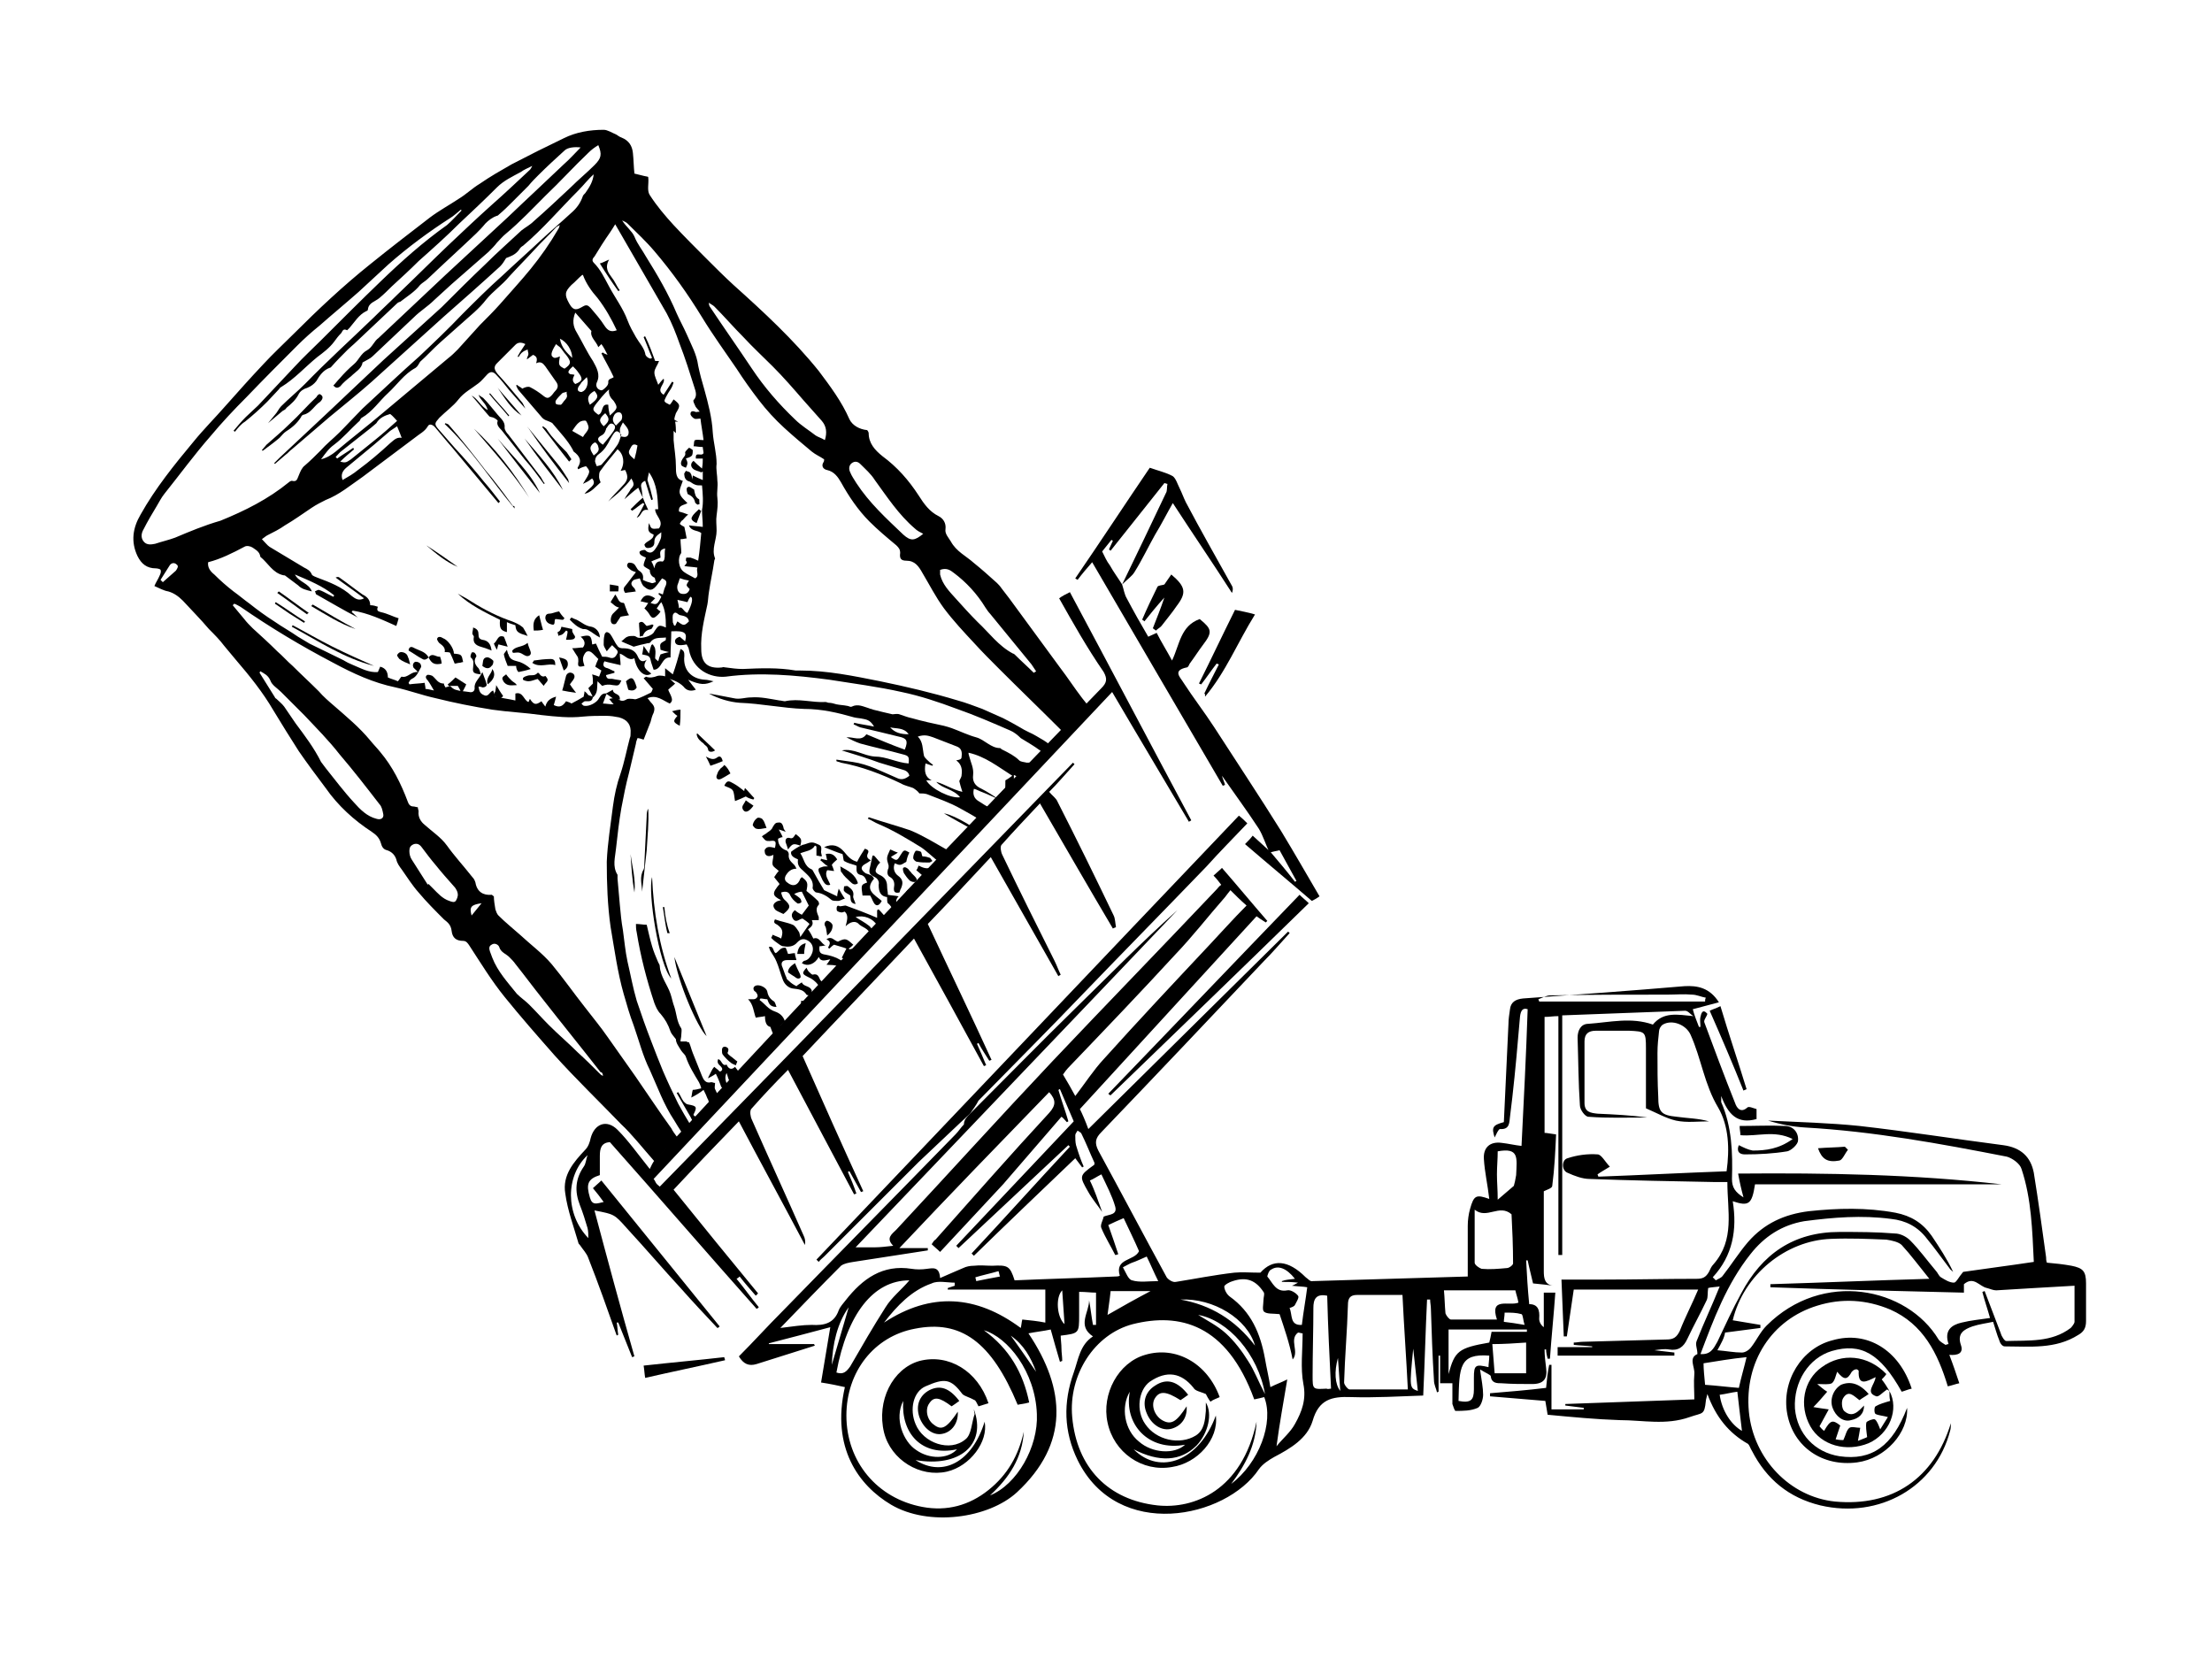 <?xml version="1.0" encoding="utf-8"?>
<!-- Generator: Adobe Illustrator 17.1.0, SVG Export Plug-In . SVG Version: 6.00 Build 0)  -->
<!DOCTYPE svg PUBLIC "-//W3C//DTD SVG 1.1//EN" "http://www.w3.org/Graphics/SVG/1.1/DTD/svg11.dtd">
<svg version="1.1" id="Layer_1" xmlns="http://www.w3.org/2000/svg" xmlns:xlink="http://www.w3.org/1999/xlink" x="0px" y="0px"
	 viewBox="0 0 288 216" enable-background="new 0 0 288 216" xml:space="preserve">
<g>
	<path d="M126.3,145c4.6-4.6,9.1-9.2,13.7-13.7c4.4-4.3,8.7-8.7,13.3-12.8c-13.9,14.6-27.8,29.1-41.9,43.9c0.9,0,1.7,0,2.5,0
		c0.7,0,1.5-0.1,2.4-0.2c-1-1-0.2-1.5,0.4-2.1c6.8-7.3,13.5-14.7,20.3-21.9c7.1-7.5,14.3-14.9,21.4-22.4c0.2-0.2,0.3-0.4,0.6-0.6
		c-0.3-0.4-0.6-0.8-1-1.2c0.3-0.3,0.7-0.6,1.1-1c2,2.3,3.9,4.6,5.9,6.9c-0.1,0.1-0.1,0.1-0.2,0.2c-0.5-0.3-0.9-0.6-1.2-0.8
		c-7.7,8.4-15.3,16.7-23,25.1c0.3,0.6,0.7,1.5,1.1,2.6c8.7-8.6,17.4-17.2,26-25.7c0.1,0.1,0.2,0.1,0.2,0.2c-1.1,1.2-2.2,2.5-3.4,3.7
		c-7,7.4-14,14.8-21.1,22.2c-0.8,0.8-0.9,1.4-0.4,2.4c3,5.5,5.9,11,8.9,16.5c0.2,0.3,0.8,0.7,1.2,0.6c2.5-0.4,5-0.9,7.6-1.2
		c1-0.1,2.1,0,3.4,0c1.6-1.8,3.6-1.7,5.9,0.6c0.3,0.2,0.6,0.6,0.9,0.5c6.7-0.2,13.4-0.4,20.2-0.6c0-2.2,0-4.4,0-6.6
		c0-0.7,0.1-1.5,0.3-2.2c0.5-1.8,0.8-1.9,2.5-1.3c-0.2-1.8-0.6-3.5-0.7-5.2c-0.1-1.5,0.8-2.3,2.3-2.1c0.9,0.1,1.7,0.3,2.6,0.4
		c0.3-6,0.6-11.8,0.8-17.8c-0.6-0.2-0.9,0.1-1,1c-0.3,3.5-0.6,7-1,10.5c-0.1,0.8-0.2,1.7-0.3,2.5c-0.1,0.7,0,1.7-1.3,1.6
		c-0.2,0-0.5,0.7-0.7,1.1c-0.4-1.3-0.3-1.6,1.2-2c0.2-4.2,0.4-8.5,0.6-12.8c0-0.6,0.1-1.2,0.2-1.9c0.1-0.9,0.7-1.3,1.7-1.4
		c7-0.5,14-1,21-1.6c1.7-0.1,3.3,0.2,4.5,2.1c-1.2,0.3-2.2,0.6-3.4,0.9c0.2,0.8,0.5,1.5,0.8,2.3c0.1,0,0.2,0,0.2,0
		c0-0.4-0.1-0.9,0-1.3c0.1-0.5,0.3-1.1,0.9-0.4l0,0c-0.1,0.4-0.5,0.8-0.4,1.1c1.3,3.5,2.6,7,4,10.5c0.2,0.6,0.7,1.4,1.6,0.6
		c0.2-0.2,0.8,0.1,1.2,0.2c0,0.5,0,0.9,0,1.3c-2.5,0.7-3.7-0.6-4.6-3c0,0.6,0,0.7,0,0.8c1.4,3.2,1.5,6.6,1.4,10
		c0,1.1,0.4,1.7,1.5,2.4c-0.3-1.1-0.5-2-0.7-3.1c11.6-0.1,22.9,0.1,34.3,1.4c-10.7,0-21.4,0-32.1,0c-0.4,2.6-0.8,2.9-2.9,2.2
		c0.6,3.7,0,7.1-2.6,9.9c0.1,0.1,0.3,0.3,0.4,0.4c0.3-0.2,0.7-0.3,0.9-0.6c1.1-1.4,2.1-3,3.3-4.4c2.1-2.4,4.7-3.6,7.9-4
		c3.8-0.4,7.5-0.5,11.3,0.2c2,0.4,3.5,1.3,4.7,3c1,1.5,2,3,2.8,4.7c-0.2-0.2-0.4-0.3-0.5-0.5c-1-1.3-1.9-2.6-2.9-3.8
		c-1.2-1.6-2.8-2.4-4.7-2.6c-3.8-0.5-7.5-0.2-11.3,0.3c-2.9,0.5-5.2,2-7,4.3c-3.1,3.9-4.8,8.5-6.5,13c1.3,0.1,1.7-0.7,2.2-1.6
		c1-2.1,2-4.3,3.1-6.3c2.7-5.1,6.8-8,12.8-8c2.4,0,4.8,0,7.2,0.2c0.7,0,1.5,0.4,2,0.9c1.2,1.2,2.2,2.6,3.3,3.9
		c0.3,0.3,0.4,0.7,0.7,0.9c0.5,0.3,1.1,0.7,1.7,0.7c0.3,0,0.6-0.7,1.2-1.4c2.7-0.4,5.9-0.8,9.2-1.3c-0.2-4.1-0.3-8.2-1.6-12.1
		c-0.2-0.7-1.2-1.4-1.9-1.6c-8.7-1.7-17.4-3.3-26.3-3.8c-1.6-0.1-3.2-0.4-4.8-0.9c4,0.2,8,0.3,11.9,0.7c6.2,0.7,12.5,1.7,18.7,2.5
		c2.3,0.3,3.6,1.5,4,3.6c0.6,3.7,1.1,7.4,1.6,11c0,0.2,0,0.4,0.1,0.7c1.1,0.1,2.1,0.2,3.2,0.4c1.5,0.3,1.9,0.7,1.9,2.3
		c0,1.6,0,3.3,0,4.9c0,0.9-0.3,1.4-1,1.8c-3,1.9-6.3,1.5-9.6,1.5c-0.3,0-0.6-0.4-0.7-0.8c-0.3-0.7-0.5-1.5-0.8-2.4
		c-0.9,0.2-1.8,0.3-2.7,0.6c-1.1,0.4-2,0.9-1.5,2.4c0.4,1.1-0.4,1.4-1.5,1.3c0.5,1.3,0.9,2.5,1.3,3.7c-0.5,0.1-1,0.3-1.5,0.4
		c-1.3-4.3-3.2-8.1-7.5-10c-3.1-1.3-6.3-1.5-9.5-0.5c-5.9,1.8-9.5,7.3-8.9,13.8c0.6,6.2,5.4,11.1,11.2,11.7
		c7.5,0.7,12.9-3,15.1-10.2c0,0.3,0,0.7-0.1,1c-1.9,7.3-9.2,11.5-16.9,9.7c-4.1-1-7-3.4-8.9-7.1c-0.2-0.3-0.3-0.7-0.5-0.9
		c-2.5-1.4-4.2-3.5-5.3-6.5c-0.1,0.5-0.2,0.7-0.2,0.9c-0.2,1.9-0.4,1.5-2.1,2.1c-3.1,1.1-6.1,0.4-9.1,0.4c-3.1-0.1-6.2-0.4-9.4-0.7
		c-0.1-0.6-0.2-1.2-0.3-1.8c-2.4-0.2-4.8-0.4-7.2-0.6c0-0.1,0-0.3,0-0.4c2.4-0.2,4.9-0.4,7.3-0.7c0.1-1.1,0.2-2,0.4-3
		c0.1,0,0.2,0,0.3,0c0,1.9,0,3.8,0,5.8c1.5,0,2.9,0,4.2,0c0-0.1,0-0.1,0-0.2c-0.8-0.1-1.6-0.2-2.4-0.3c0-0.1,0-0.1,0-0.2
		c5.6-0.2,11.1-0.4,16.8-0.6c0-1.1-0.1-2.2,0-3.3c0.1-0.9-0.8-2.1,0.4-2.6c0-0.7-0.3-1.2-0.1-1.7c0.9-2.3,2-4.6,3-7.1
		c-0.7,0.1-1.2,0.1-1.5,0.2c-0.1,0.6,0,1.2-0.2,1.6c-0.8,1.7-1.7,3.3-2.5,5c-0.5,1.1-1.2,1.6-2.4,1.4c-0.6-0.1-1.2,0-1.9,0.1
		c0.9,0.1,1.7,0.2,2.6,0.3c0,0.1,0,0.3,0,0.4c-5,0-10.1,0-15.2,0c0-0.3,0-0.6,0-1.1c1.5,0,3,0,4.5,0c0,0,0-0.1,0-0.1
		c-0.8-0.1-1.6-0.1-2.4-0.2c0-0.1,0-0.2,0-0.3c0.4,0,0.8-0.1,1.2-0.1c3.6-0.1,7.3-0.2,10.9-0.3c0.9,0,1.3-0.3,1.7-1.1
		c0.7-1.8,1.6-3.5,2.4-5.4c-5.5,0-10.8,0-16.2,0c-0.3,2.1-0.6,4.1-0.9,6.1c-0.1,0-0.3,0-0.4,0c-0.1-2.4-0.2-4.8-0.3-7.4
		c1.9,0,3.7,0,5.4,0c4.1,0,8.2-0.1,12.2-0.1c0.8,0,1.2-0.2,1.6-0.9c0.2-0.4,0.3-0.7,0.6-1c2.8-3.2,1.8-6.9,1.8-10.7
		c-0.7,0-1.2,0-1.7,0c-5.4-0.1-10.8-0.2-16.2-0.4c-1,0-2-0.4-2.9-0.8c-0.8-0.3-0.8-1.7,0-1.9c1.2-0.4,2.6-0.6,3.9-0.5
		c0.5,0,1,1,1.6,1.6c-0.8,0.5-1.2,0.7-1.6,1c0,0.1,0.1,0.2,0.1,0.3c5.5-0.2,11.1-0.5,16.7-0.7c0.4-2.9,0.3-5.9-1.1-8.3
		c-1.8-3-2.2-6.4-3.6-9.5c-0.6-1.3-2.4-2-3.6-1.3c-0.3,0.2-0.5,0.6-0.5,0.9c-0.1,0.9-0.2,1.8-0.2,2.8c0,1.9,0,3.8,0.1,5.7
		c0,2,0.4,2.4,2.4,2.6c1.4,0.2,2.8,0.2,4.2,0.6c-1.4,0-2.9,0.2-4.3-0.1c-1.3-0.3-2.5-1-3.9-1.6c0-2.6,0-5.2,0-7.8
		c0-2.2-0.1-2.2-2.2-2.3c-1.4,0-2.8,0-4.3,0c-1,0-1.5,0.4-1.5,1.4c0,2.7,0,5.3,0,8c0,1.2,0.8,1.3,1.7,1.4c2.2,0.1,4.3,0.2,6.5,0.5
		c-2.6,0-5.1,0.1-7.7-0.1c-0.4,0-1.1-0.9-1.1-1.5c-0.2-2.9-0.2-5.8-0.3-8.8c0-0.9,0.4-1.8,1.4-1.8c2.8-0.2,5.6-0.9,8.4,0.1
		c1.4-1.7,3.2-1.3,5.3-1.1c-0.4-0.2-0.7-0.7-1.1-0.7c-5.3,0.2-10.5,0.4-16,0.6c0,10.5,0,20.9,0,31.2c-0.2,0-0.4,0-0.5,0
		c0-10.3,0-20.6,0-31.1c-0.7,0-1.1,0.1-1.8,0.1c0,5.1,0,10.1,0,15.1c0.3,0,0.7,0.1,1.5,0.2c-0.1,2.2-0.2,4.4-0.5,6.7
		c0,0.3-0.7,0.5-1.1,0.7c0,3.4,0,6.9,0,10.4c0,0.9,0.1,1.8,1.3,1.9c-0.8-0.1-1.6-0.2-2.7-0.3c-0.2-0.9-0.5-2-0.7-3
		c-0.1,0-0.1,0-0.2,0c0.1,1.9,0.2,3.7,0.4,5.7c1.1,0,1.4,0.7,1.3,1.9c0,0.4,0.2,0.8,0.6,1.1c0-1.5,0-3,0-4.5c0.5,0,0.9,0,1.5,0
		c-0.2,2.9-0.5,5.7-0.7,8.6c-0.1,0-0.2,0-0.3,0c-0.1-0.4-0.2-0.8-0.2-1.2c-0.1,0-0.1,0-0.2,0c0,0.8,0.1,1.6,0.2,2.4
		c0.2,1.4-0.3,2.1-1.8,2.1c-1.3,0-2.7,0-4-0.1c-0.6,0-1.3,0-1.4-0.9c0-0.2-0.6-0.4-1.4-0.9c0.2,1.4,0.4,2.4,0.4,3.3
		c0,0.6-0.3,1.5-0.7,1.7c-0.9,0.4-1.9,0.4-2.9,0.4c-0.1,0-0.3-0.6-0.4-0.9c0-0.9,0-1.8,0-2.7c-0.5,0-1,0-1.6,0c0-1.3,0-2.4,0-3.6
		c-0.1,0-0.1,0-0.2,0c0,1.6,0,3.1,0,4.7c-0.1,0-0.2,0.1-0.2,0.1c-0.1-0.5-0.4-1-0.4-1.6c-0.2-3.1-0.3-6.2-0.4-9.3
		c0-0.4-0.1-0.8-0.1-1.2c-0.1,0-0.3,0-0.4,0c-0.2,4.1-0.3,8.2-0.5,12.5c-3.1,0.1-6.2,0.3-9.4,0.2c-2.5-0.1-4.2,0.3-5,3.1
		c-0.7,2.3-2.9,3.6-5,4.7c-0.7,0.4-1.5,0.9-2,1.6c-4.3,6.4-18.4,9.4-23.6-1.2c-1.8-3.7-1.9-7.5-0.5-11.4c0.6-1.7,0.8-3.6,2.5-4.7
		c-2.1-1.4-0.5-3.1-0.5-4.7c0.2,1.1,0.3,2.1,0.5,3.2c0.1,0,0.2,0,0.4,0c0-1.3,0-2.7,0-4.2c-0.7,0-1.3-0.1-2.2-0.1c0,1.1,0,2,0,3
		c0,2.4,0,2.4-2.4,2.7c0,0.5,0.1,1.1,0.1,1.7c0,0.5,0.1,1,0.1,1.6c-0.1,0-0.2,0.1-0.3,0.1c-0.4-1.4-0.8-2.7-1.2-4.2
		c-0.9,0.2-1.9,0.3-2.9,0.5c4.9,7.3,5.3,14.4-1.5,20.7c-3.7,3.4-11.5,4.5-16.4,1.6c-4.2-2.5-7.8-7.4-6-15.3
		c-0.9-0.2-1.8-0.4-3.1-0.6c0.4-2.4,0.8-4.8,1.2-7.2c-2.6,0.7-5.3,1.4-8,2.1c0,0,0,0.1,0,0.1c2,0,3.9,0,5.9,0c0,0.1,0.1,0.2,0.1,0.2
		c-2.5,0.8-5.1,1.6-7.6,2.4c-1,0.3-1.7,0-2.3-1c1.9-1.9,3.7-3.9,5.6-5.8c7.5-7.7,15.1-15.4,22.6-23.1c0.4-0.4,0.7-0.9,1.1-1.3
		C125.5,145.8,125.9,145.4,126.3,145z M143.5,157.8c-0.6-0.9-1.3-1.7-1.8-2.6c-1.2-2.1-1.2-2.1,0.7-3.5c0.1,0,0.1-0.2,0.1-0.3
		c-0.6-1.3-1.1-2.6-1.7-3.8c-0.1-0.2-0.4-0.3-0.5-0.4c-0.1,0.2-0.3,0.4-0.3,0.6c0,0.4,0,0.9,0.1,1.3c0.3,1,0.6,1.9,1,2.8
		c-0.1,0-0.1,0-0.2,0.1c-0.3-0.4-0.6-0.8-0.9-1.2c-4.5,4.3-8.9,8.5-13.2,12.7c-0.1-0.1-0.2-0.2-0.3-0.3c4.3-4.6,8.5-9.3,12.8-13.9
		c-0.1-0.1-0.1-0.1-0.2-0.2c-4.8,4.5-9.5,8.9-14.3,13.4c-0.1-0.1-0.2-0.2-0.3-0.3c5.1-5.4,10.2-10.8,15.3-16.2
		c-0.6-1.4-1.2-2.8-1.8-4.2c-0.1,0-0.1,0.1-0.2,0.1c0.4,1.4,0.9,2.7,1.3,4.1c-0.1,0-0.1,0.1-0.2,0.1c-0.3-0.3-0.5-0.6-0.7-0.7
		c-2.6,3-5.1,5.9-7.6,8.8c-2.7,2.9-5.4,5.8-8.2,8.8c-0.4-0.4-0.8-0.7-1.1-1c0.2-0.3,0.3-0.5,0.5-0.6c4.9-5.5,9.8-11.1,14.8-16.5
		c0.9-1,0.9-1.7,0-2.7c-6.5,6.7-12.9,13.3-19.5,20.3c1.5,0,2.6,0,3.7,0c0,0.1,0,0.2,0,0.3c-3.2,0.5-6.5,1-9.7,1.5
		c-0.6,0.1-1.2,0.2-1.6,0.5c-2.6,2.6-5.1,5.2-7.9,8.1c1.6-0.2,2.9-0.4,4.1-0.4c1.6,0.1,2.9-0.2,3.5-1.9c0.2-0.5,0.6-0.9,0.9-1.3
		c2.2-2.8,4.8-4.7,8.6-4.1c0.6,0.1,1.3,0.1,2,0c0.8-0.1,1.6-0.3,1.7,1.2c1.1-0.5,2.1-0.9,3-1.3c0.4-0.2,0.9-0.3,1.4-0.3
		c0.8-0.1,1.6,0,2.4,0c2-0.1,2.3,0,2.9,1.9c4.4-0.2,8.7-0.3,13.1-0.5c0.2,0,0.4,0,0.6-0.1c-0.7-2.3,1.9-1.9,2.5-3.2
		c-0.6-1.4-1.3-2.8-2-4.3c-0.7,0.3-1.4,0.6-2,0.9c0.5,1.4,0.9,2.6,1.3,3.8c-0.1,0-0.2,0.1-0.4,0.1c-0.6-1.2-1.3-2.3-1.8-3.5
		c-0.2-0.4,0.2-1,0.3-1.5c0.7-0.3,1.8-0.2,1.5-1.3c-0.4-1.4-1.1-2.7-1.8-4.2c-0.6,0.3-1,0.6-1.5,0.8
		C142.5,154.9,143,156.4,143.5,157.8z M163.3,182.2c-3.6-9.9-9.8-11.3-15.8-9.8c-5,1.3-8.4,6.6-7.9,12.1c0.6,6.6,4.7,10.8,11.1,11.5
		c4.7,0.5,11-1.9,12.9-10.9c-0.1,3.1-1.5,5.7-3.3,8.1c3.6-2.7,5.6-8,4.3-11.3C164.2,182,163.8,182.1,163.3,182.2z M132.5,182.9
		c-3.4-8.2-7.4-11.1-13.4-9.9c-5.3,1-8.9,5.6-8.9,11.3c0,6,4,10.8,9.9,11.9c3.2,0.6,6.1-0.2,8.6-2.2c2.5-2,3.9-4.5,4.6-7.6
		c-0.2,3.4-1.9,6-4.4,8.3c3.5-1.4,6.3-6.3,6.1-10.6c-0.2-5.5-3.8-10-6.9-10.9c3.3,2.4,5.1,5.5,5.9,9.4
		C133.3,182.8,132.9,182.8,132.5,182.9z M223.6,175.8c1.2,0.1,2.2,0.3,3.2,0.3c0.4,0,0.9-0.3,1.2-0.7c0.7-0.9,1.2-2,2-2.8
		c7.3-7.3,18.3-5,22.4,1.8c0.2,0.3,0.6,0.5,0.9,0.7c0.1,0,0.2-0.1,0.4-0.1c-0.6-1.8,0.4-2.5,1.7-2.8c1.2-0.3,2.4-0.4,3.7-0.6
		c-0.3-1.1-0.7-2.2-1-3.4c0.1,0,0.2-0.1,0.3-0.1c0.7,1.8,1.4,3.7,2.1,5.5c0.1,0.4,0.5,1,0.7,1c2.9-0.1,5.9,0.2,8.4-1.7
		c0.2-0.2,0.5-0.6,0.5-0.8c0-1.7,0-3.3,0-4.7c-3.6,0.2-6.9,0.4-10.2,0.6c-0.4,0-0.8-0.2-1.2-0.3c-1-0.2-1.7-1.6-3-0.5
		c0,0.3,0,0.7,0,1.1c-8.4-0.2-16.8-0.4-25.2-0.7c0-0.1,0-0.3,0-0.4c6.8-0.2,13.5-0.5,20.7-0.7c-1.3-1.6-2.4-3.1-3.6-4.4
		c-0.4-0.4-1.3-0.6-2-0.7c-2.4-0.1-4.8-0.2-7.2-0.1c-5.9,0.2-11.4,4.7-12.8,10.6c1.2,0.2,2.4,0.4,3.6,0.6c0,0.1,0,0.3,0,0.4
		c-1.5,0.2-3,0.4-4.6,0.6C224.5,174.2,224.1,174.9,223.6,175.8z M183.3,180.9c-0.2-4.1-0.5-8.1-0.7-12.3c-2,0-4,0-5.9,0
		c-0.9,0-1.2,0.4-1.2,1.3c-0.1,3.4-0.4,6.7-0.5,10.1c0,0.3,0.5,0.9,0.7,0.9C178.2,180.9,180.7,180.9,183.3,180.9z M160.2,115.9
		c-0.3,0.4-0.5,0.6-0.7,0.9c-2.2,2.5-4.2,5.1-6.5,7.5c-4.5,4.9-9.1,9.7-13.7,14.5c-0.4,0.4-0.7,0.8-0.9,1.1c0.6,1,1,1.7,1.6,2.8
		c1.3-1.7,2.4-3.4,3.7-4.8c4.5-5,9.1-9.9,13.7-14.8c1.6-1.7,3.2-3.5,4.9-5.2C161.5,117.2,160.9,116.6,160.2,115.9z M166.6,171.1
		c-0.9-0.1-1.6,0-2-0.3c-0.3-0.2-0.1-1-0.1-1.5c0-0.4,0.2-0.9,0-1.1c-1-1.5-2.2-2-4-1.4c-0.4,0.1-1.1,0.5-1.1,0.7
		c0,0.4,0.3,1,0.7,1.3c2.8,2,4,4.8,4.6,8.1c0.2,1.2,0.5,2.4,0.7,3.7c0.8-0.4,1.4-0.6,2.2-1c-0.5,3-1,5.7-1.4,8.7
		c0.8-1,1.8-1.8,2.4-2.9c0.9-1.6,1.5-3.2,1.1-5.2c-0.4-2.1-0.1-4.4-0.1-6.6c-0.2,0-0.4-0.1-0.6-0.1c-1.2,0.9,0.2,2.5-0.7,3.5
		C167.9,174.9,167.2,172.9,166.6,171.1z M115.1,172.2c6.1-4,12-3.6,17.8,0.7c0.1-0.4,0.1-0.7,0.2-1.1c1,0.1,2,0.2,3,0.4
		c0-1.4,0-2.8,0-4.3c-4.3,0-8.5,0-12.7,0c0-0.1,0-0.2,0-0.2c0.3-0.1,0.6-0.2,0.9-0.3c0-0.1,0-0.3,0-0.4c-1,0-2.2-0.3-3,0.1
		C118.7,168,116.8,170,115.1,172.2z M192,157.5c0,2.3,0,4.6,0,6.9c0,0.3,0.6,0.7,0.9,0.8c1.1,0.1,2.2,0,3.3-0.1
		c0.3,0,0.8-0.4,0.8-0.6c0-2.2-0.1-4.5-0.2-6.4C195.2,156.7,193.6,158.8,192,157.5z M194.9,171.8c-1-3,1.6-1.7,2.8-2.2
		c-0.1-0.6-0.3-1.1-0.4-1.6c-3.2,0-6.2,0-9.3,0c0.1,1,0.1,2,0.2,3c0.1,0.3,0.5,0.8,0.7,0.8C190.9,171.8,192.8,171.8,194.9,171.8z
		 M118.4,166.7c-4.7,0-8.1,4.4-9.5,12c0.9,0.3,1.3-0.1,1.8-0.8c1.5-2.6,3-5.2,4.6-7.7C116.1,168.9,117.4,167.9,118.4,166.7z
		 M173.3,180.8c-0.2-4.1-0.4-8.1-0.5-12.1c-1.5-0.3-1.8,0.5-1.8,1.6c0,2.9-0.1,5.8-0.1,8.8c0,1.8,0,1.8,1.8,1.7
		C172.9,180.9,173.1,180.8,173.3,180.8z M200.3,130.1c0,0.1,0.1,0.2,0.1,0.3c7.2,0,14.4,0,21.6,0c0-0.2,0-0.3,0.1-0.5
		c-0.6-0.1-1.2-0.4-1.8-0.4c-1.1-0.1-2.1,0-3.2,0c-5.1,0-10.2,0-15.3,0.1C201.4,129.6,200.8,129.9,200.3,130.1z M194.6,178.8
		c1.5,0,2.8,0,4.1,0c0-1.4,0-2.7,0-4c-1.5,0.1-2.9,0.2-4.4,0.2C194.4,176.4,194.5,177.6,194.6,178.8z M188.6,178.9
		c0.8-3,1.3-3.4,5.3-4.1c0.1-0.4,0.2-0.8,0.3-1.4c1.6,0,3.1,0,4.6,0c0-0.1,0-0.2,0-0.3c-3.4,0-6.9,0-10.2,0
		C188.6,175.3,188.6,177.1,188.6,178.9z M221.8,177.5c0,0.8,0.1,1.7,0.2,2.8c1.5,0.1,3,0.3,4.4,0.4c0.3-1.4,0.7-2.7,1-4
		C225.4,176.9,223.7,177.2,221.8,177.5z M168.6,166.5c-1.1-1.4-2.2-1.8-3.1-1.2c-0.3,0.1-0.5,0.8-0.5,0.9c0.7,0.8,1.1,2.1,2.6,1.8
		c0.4-0.1,1.1,0.3,1.4,0.7c0.2,0.2-0.2,0.8-0.4,1.2c-0.1,0.2-0.4,0.3-0.7,0.4c0.4,0.9,0,2.3,1.6,2.2c0.2-1.7,0.5-3.3,0.7-4.9
		c-0.5-0.1-1.2-0.1-2-0.2c0.3-0.1,0.4-0.2,0.8-0.4c-0.8-0.1-1.5-0.1-2.1-0.1c0,0,0-0.1,0-0.1C167.4,166.6,167.9,166.6,168.6,166.5z
		 M195,156.2c0.7-0.6,1.3-1.1,2.1-1.8c0.1-0.3,0.2-0.8,0.3-1.4c0.1-2.3,0.4-3.6-2.4-3.1c0,1-0.1,2-0.1,3
		C194.9,153.9,195,154.9,195,156.2z M193.9,176.5c-3.9-0.3-3.9,1.5-4,5.9c1.6,0.3,2-0.1,2-1.5c0-0.5,0-1,0-1.5
		c0-1.7,0.2-1.8,1.9-1.4C193.8,177.6,193.9,177.1,193.9,176.5z M146.2,165c0.4,0.7,0.7,1.6,1.2,1.7c1,0.3,2.1,0.1,3.4,0.1
		c-0.6-1.2-1-2.2-1.5-3.2c-0.7,0.3-1.3,0.6-1.9,0.8C147.1,164.5,146.8,164.7,146.2,165z M223.9,181.6c0.3,2.1,1.5,3.9,2.9,4.7
		c-0.2-1.7-0.4-3.3-0.6-5.1C225.4,181.3,224.7,181.5,223.9,181.6z M144.6,168.1c-0.1,1.1-0.3,2.2-0.4,3.1c1.9-1.1,3.7-2.1,5.6-3.1
		C148.1,168.1,146.4,168.1,144.6,168.1z M163.4,175.2c-1-3.5-5.4-6.2-9.7-6C157.6,169.9,160.8,171.8,163.4,175.2z M156,171.2
		c1.1,0.7,2.5,1.4,3.6,2.4c1.1,1,2.1,2.3,2.9,3.6c0.8,1.2,1.3,2.6,2.2,4.3C163.8,176.3,159.9,171.9,156,171.2z M138.6,172.4
		c-0.1-1.5-0.2-2.9-0.3-4.4C137.4,168.9,137.6,171.5,138.6,172.4z M198.5,172.5c-0.2-0.6-0.2-1.3-0.4-1.4c-0.7-0.2-1.4-0.2-2.2-0.2
		c0,0.5-0.1,0.8-0.1,1.2C196.6,172.2,197.4,172.3,198.5,172.5z M108.3,177.7c0.7-2.4,1.5-5.1,2.2-7.5
		C109,172.3,108.4,175,108.3,177.7z M184.6,181.1c-0.2-1.9-0.4-3.6-0.6-5.5C183.5,180.7,183.5,180.7,184.6,181.1z M174.5,181.1
		c-0.1-1.5-0.2-2.8-0.3-4.3C173.7,178.6,173.8,180.2,174.5,181.1z M134.9,178.6c-0.7-1.9-1.6-3.5-3.3-4.7
		C132.7,175.4,133.8,177,134.9,178.6z M130.2,166.2c-0.1-0.2-0.1-0.5-0.2-0.7c-1,0.3-2,0.5-3,0.8c0,0.2,0.1,0.3,0.1,0.5
		C128.1,166.6,129.1,166.4,130.2,166.2z"/>
	<path d="M137.9,77.9c0.4-0.3,0.8-0.5,1.4-0.8c5.3,9.9,10.5,19.8,15.8,29.7c-0.1,0.1-0.2,0.1-0.3,0.2c-3.3-5.6-6.6-11.1-10-16.9
		c-20,21.2-39.8,42.2-59.7,63.4c0.1,0.1,0.2,0.3,0.3,0.5c0.1,0.2,0.3,0.3,0.5,0.5c18-18.4,35.9-36.8,53.8-55.2
		c0.1,0.1,0.1,0.1,0.2,0.2c-1.1,1.2-2.2,2.5-3.3,3.6c0.4,0.5,0.9,0.8,1.1,1.3c2.5,4.9,4.9,9.8,7.3,14.8c0.2,0.4,0.2,1,0.3,1.5
		c-0.1,0.1-0.3,0.1-0.4,0.2c-3.2-5.4-6.3-10.8-9.5-16.3c-1.7,1.8-3.4,3.6-5,5.4c-0.2,0.2-0.1,0.9,0.1,1.3c2.2,4.6,4.5,9.2,6.8,13.8
		c0.3,0.6,0.5,1.2,0.8,1.8c-0.1,0.1-0.2,0.1-0.3,0.2c-2.9-5.1-5.8-10.2-8.8-15.5c-2.8,3-5.5,5.9-8.2,8.7c2.8,6,5.6,11.8,8.3,17.7
		c-0.1,0-0.2,0.1-0.3,0.1c-0.5-0.8-1-1.5-1.4-2.3c-0.1,0-0.1,0.1-0.2,0.1c0.4,0.9,0.8,1.8,1.2,2.8c-0.1,0-0.2,0.1-0.3,0.1
		c-3-5.5-6-11-9.1-16.6c-4.9,5.2-9.8,10.3-14.5,15.3c2.6,5.9,5.2,11.7,7.9,17.6c-0.1,0-0.2,0.1-0.3,0.1c-0.5-0.9-1-1.8-1.5-2.7
		c-0.1,0-0.1,0-0.2,0.1c0.4,0.9,0.8,1.9,1.1,2.8c-0.1,0-0.2,0.1-0.3,0.1c-2.8-5.3-5.7-10.7-8.6-16.2c-1.7,1.7-3.3,3.4-4.8,5.1
		c-0.2,0.3-0.1,1,0.1,1.4c2.2,5,4.5,10,6.7,15c0.2,0.4,0.3,0.8,0.2,1.3c-2.8-5.3-5.7-10.6-8.6-16.1c-2.9,3-5.7,5.9-8.5,8.9
		c3.7,4.6,7.3,9,11,13.5c-0.1,0.1-0.2,0.2-0.3,0.3c-0.7-0.8-1.4-1.6-2.1-2.5c-0.1,0.1-0.2,0.2-0.4,0.3c1,1.2,1.9,2.5,2.9,3.7
		c-0.1,0.1-0.2,0.2-0.3,0.2c-6.4-7.2-12.7-14.5-19.1-21.7c-1.1,0.1-1.3,0.8-1.3,1.8c0,0.8,0,1.7,0,2.5c-1.6,0.5-1.8,1.2-1.3,2.9
		c0.3,1.1,0.9,0.8,1.8,0.6c-0.5-0.7-0.9-1.2-1.4-1.8c0.3-0.3,0.7-0.6,1.1-1c5.2,6.4,10.3,12.7,15.4,19c-0.1,0.1-0.2,0.2-0.3,0.2
		c-1.6-1.7-3.2-3.4-4.7-5.1c-2.4-2.6-4.7-5.3-7.1-7.9c-1.6-1.8-1.6-1.8-4.2-2.3c1.7,6.4,3.4,12.7,5.2,19c-0.1,0-0.2,0.1-0.3,0.1
		c-0.6-1.5-1.2-3-1.8-4.5c-0.1,0-0.1,0-0.2,0c0.1,0.5,0.1,1.1,0.2,1.6c-0.1,0-0.1,0-0.2,0.1c-1.2-3.4-2.4-6.8-3.7-10.1
		c-0.2-0.6-0.7-1.1-1.1-1.7c-0.1-0.1-0.2-0.2-0.2-0.3c-0.6-2.1-1.4-4.2-1.7-6.4c-0.4-2.4,1.1-4.1,2.6-5.7c0.4-0.4,0.6-1,0.7-1.5
		c0.5-1.9,2.1-2.5,3.5-1.1c1.4,1.4,2.6,3.1,4.2,5.1c0.2-0.4,0.4-0.9,0.7-1.2c10-10.8,20.1-21.6,30.2-32.3
		c9.2-9.8,18.5-19.4,27.9-29.1c0.7-0.7,0.8-1.2,0.3-2.1C141.5,84.3,139.7,81.1,137.9,77.9z M76.6,161.2c0-0.4,0-0.9-0.1-1.3
		c-0.3-1-0.6-2-1-3c-0.7-1.8-0.6-3.4,0.5-5c0.3-0.4,0.3-1,0.5-1.5C73.6,153.1,73.6,158.1,76.6,161.2z"/>
	<path d="M146.1,76.1c0.2,0.6,0.3,1.3,0.6,1.8c0.9,1.7,1.8,3.3,2.8,5c0.4-0.2,0.7-0.3,1.1-0.5c0.6,1.2,1.3,2.3,2,3.6
		c1-2.1,1.1-4.5,3.6-5.4c1.6,1.3,1.7,1.7,0.4,3.4c-0.6,0.8-1.1,1.6-1.7,2.4c-0.1,0.2-0.2,0.5-0.4,0.5c-1.9,0.4-0.8,1.3-0.4,2
		c1.3,2,2.7,3.8,4,5.8c2.9,4.5,5.9,9,8.7,13.5c1.7,2.8,3.3,5.6,5,8.5c-0.4,0.3-0.8,0.5-1,0.6c-2.9-2.5-5.8-4.9-8.7-7.4
		c0.4-0.4,0.7-0.7,1-1.1c0.8,0.7,1.5,1.4,2.3,2.1c1.1,1.3,2.2,2.6,3.2,3.9c0.1,0,0.1-0.1,0.2-0.1c-0.7-1.3-1.5-2.7-2.2-4
		c-0.5,0.1-0.9,0.2-1.3,0.3c-0.5-1-0.8-2.1-1.4-3.1c-1.5-2.3-3.2-4.6-4.8-6.9c0.1,0.4,0.3,0.8,0.4,1.2c-0.1,0-0.2,0.1-0.3,0.1
		c-5.6-9.6-11.3-19.3-17-29.1c-0.7,0.8-1.3,1.5-1.9,2.3c-0.1-0.1-0.2-0.1-0.3-0.2c3.3-4.8,6.5-9.7,9.7-14.4c1.1,0.4,2.1,0.6,3,1.1
		c0.4,0.3,0.6,1,0.9,1.6c0.3,0.6,0.5,1.2,0.8,1.8c1.9,3.6,3.9,7.1,5.9,10.7c0.2,0.3,0.3,0.6,0.1,1.1c-2.5-3.9-5.1-7.7-7.7-11.7
		c-0.8,1.4-1.5,2.8-2.3,4.1c-0.9,1.6-1.7,3.3-2.7,4.9C147.4,75,146.7,75.5,146.1,76.1c1.9-3.9,3.8-7.9,5.7-11.9
		c0.2-0.3,0.1-0.8,0.2-1.2c-0.1,0-0.3-0.1-0.4-0.1c-2.3,2.9-4.6,5.8-7,8.8c-0.1-0.1-0.2-0.1-0.2-0.2c0.2-0.4,0.3-0.7,0.5-1.1
		c-0.1,0-0.1-0.1-0.2-0.1c-0.4,0.5-0.8,1-1.2,1.5c0.3,0.6,0.6,1.3,1,1.8C145,74.5,145.6,75.3,146.1,76.1z"/>
	<path d="M126.3,145c-0.4,0.4-0.9,0.8-1.3,1.2c-1.8,1.7-3.6,3.4-5.4,5.1c-4.1,4.1-8.2,8.2-12.3,12.3c-0.2,0.2-0.5,0.4-0.7,0.7
		c-0.1-0.1-0.2-0.2-0.3-0.3c18.3-19.2,36.6-38.5,55-57.8c0.4,0.3,0.7,0.6,1.1,1c-1.8,1.9-3.6,3.7-5.3,5.6c-5.3,5.5-10.7,11-16,16.5
		c-4.5,4.7-9.1,9.3-13.7,14C127.1,143.9,126.7,144.4,126.3,145z"/>
	<path d="M246,181.1c1.3,2.4,0,5.6-2.7,6.8c-2.9,1.2-6.2,0.3-7.6-2.2c-1.5-2.7-0.9-6,1.5-7.7c2.6-1.9,6-1.6,8.4,0.9
		c-0.2,0.3-0.4,0.5-0.6,0.7C245.4,180.1,245.7,180.6,246,181.1c-0.2-0.1-0.4-0.3-0.3-0.2c-0.6,0.4-1.1,1-1.4,0.9
		c-1.5-0.5-0.2-1.5-0.1-2.5c-1.2,0.6-2.3,1.2-2.2-0.8c0-0.1-0.3-0.3-0.4-0.2c-0.2,0-0.4,0.2-0.5,0.3c-0.6,1.1-1,1.1-1.9,0
		c-0.2,0.5-0.3,1.2-0.7,1.5c-0.4,0.2-1.1,0.1-1.9,0.1c0.5,0.4,0.8,0.7,1.3,1c-0.6,0.7-1.2,1.4-1.8,2c0.6,0.1,1.2,0.2,2,0.3
		c-0.5,0.9-0.8,1.5-1.2,2.2c0.1,0.1,0.3,0.4,0.6,0.6c0.8-1.4,1.1-1.5,2.1-0.7c-0.2,0.6-0.4,1.2-0.6,1.8c0.5,0.1,0.9,0.1,1,0.1
		c0.3-0.6,0.4-1.3,0.8-1.6c0.3-0.2,0.9,0,1.4,0c-0.1,0.7-0.2,1.1-0.3,1.7c0.7-0.3,1.1-0.4,1.2-0.5c-0.1-0.8-0.2-1.4-0.1-1.9
		c0.1-0.2,0.9-0.5,1.1-0.4c0.3,0.2,0.5,0.8,0.7,1.3c0.3-0.5,0.7-1.1,1-1.6c-0.7-0.2-1.2-0.2-1.6-0.4c-0.2-0.1-0.2-0.9,0-1
		c0.5-0.3,1.2-0.5,1.9-0.7C246,182,246,181.6,246,181.1z"/>
	<path d="M248.9,180.8c-0.5,0.1-0.9,0.3-1.3,0.4c-2.8-5-5.3-6.4-9.1-5.3c-3,0.9-5,4-4.8,7.5c0.3,3.3,2.6,5.7,5.8,6.2
		c4.2,0.6,6.9-1.3,8.8-6.3c0.2,3.2-2.8,6.6-6.5,7.1c-4.5,0.6-8.3-2-9.1-6.3c-0.8-4.3,1.9-8.6,5.9-9.6
		C243.1,173.2,247.3,175.8,248.9,180.8z"/>
	<path d="M144.3,142.4c8.3-8.6,16.5-17.2,24.9-25.9c0.4,0.4,0.8,0.7,1.2,1.1c-8.6,8.4-17.2,16.7-25.8,25
		C144.5,142.6,144.4,142.5,144.3,142.4z"/>
	<path d="M156.8,90.3c0.6-1.3,1.3-2.6,1.9-3.8c-0.1,0-0.2-0.1-0.3-0.1c-0.7,0.9-1.3,1.8-2,2.7c-0.1,0-0.2-0.1-0.3-0.1
		c1.6-3.2,3.1-6.4,4.7-9.6c0.9,0.2,1.6,0.3,2.6,0.6c-2.3,3.7-3.8,7.5-6.5,10.7C156.9,90.4,156.9,90.3,156.8,90.3z"/>
	<path d="M148.7,80.7c0.6-1.4,1.3-2.9,2-4.3c0.1-0.2,0.7-0.2,0.9-0.3c0.3-0.4,0.6-0.9,0.9-1.3c1.9,1.6,2,2.4,0.7,4.1
		c-0.6,0.9-1.3,1.7-1.9,2.5c-0.2,0.3-0.5,0.4-0.8,0.7c-0.1-0.1-0.3-0.2-0.4-0.3c0.5-1.3,1-2.5,1.5-4c-1,1.1-1.8,2.1-2.6,3.1
		C148.9,80.8,148.8,80.7,148.7,80.7z"/>
	<path d="M233.4,148.3c-2.4-1.2-4.6-0.3-6.8-0.5c0-0.4-0.1-0.7-0.1-1.2c2,0,4-0.1,5.9,0c1.1,0,1.8,0.9,1.7,1.9
		c0,0.5-0.9,1.3-1.4,1.4c-1.8,0.3-3.7,0.4-5.5,0.4c-1.1,0-1-0.8-0.8-1.2c0.6,0.3,1.2,0.6,1.8,0.7
		C229.9,149.8,231.6,149.6,233.4,148.3z"/>
	<path d="M84,179.4c-0.1-0.6-0.1-1-0.2-1.6c3.6-0.4,7-0.7,10.5-1.1c0,0.1,0.1,0.3,0.1,0.4C90.9,177.9,87.5,178.6,84,179.4z"/>
	<path d="M222.6,131.6c0.4-0.2,0.8-0.3,1.4-0.6c1.1,3.7,2.3,7.2,3.4,10.8c-0.1,0.1-0.3,0.1-0.4,0.2
		C225.6,138.5,224.1,135,222.6,131.6C222.7,131.6,222.6,131.6,222.6,131.6z"/>
	<path d="M240.6,149.7c-0.4,0.5-0.7,1.3-1.1,1.4c-1.6,0.3-2.3-0.2-2.8-1.6c1.2-0.1,2.4-0.1,3.5-0.2
		C240.3,149.4,240.4,149.5,240.6,149.7z"/>
	<path d="M147.6,188.7c3.5,3.5,8.6,1.4,10.7-4.4c0.4,3.1-2.4,6.2-5.7,6.7c-3.9,0.7-7.6-1.9-8.4-5.8c-0.8-3.7,1.4-7.8,4.9-8.8
		c4-1.2,8.1,1.1,9.7,5.5c-0.4,0.2-0.8,0.3-1.2,0.6c-0.3-0.4-0.5-0.8-0.6-1c-0.7-0.3-1.4-0.4-1.6-0.8c-1.6-2-3.5-2.3-5.7-0.8
		c-1.5,1.1-1.8,3.8-0.6,5.5c1.4,2.1,4.5,2.8,6.6,1.5c1.1-0.7,1.2-2,1.3-3.2c0-0.4,0-0.7,0-1.1c0.9,1.5,0.3,4-1.2,5.6
		C153.7,190.3,150.9,190.4,147.6,188.7z M147.1,181.2c-1.2,2-0.7,5,1.2,6.5c1.7,1.5,4.6,1.7,6,0.4
		C149.5,189,146.3,185.4,147.1,181.2z"/>
	<path d="M154.7,181.6c-0.4,0.3-0.7,0.5-1,0.7c-1.9-1.2-2.7-1.2-3.3-0.3c-0.6,0.9-0.1,2.3,0.9,2.9c1.2,0.7,1.9,0.2,3.2-1.8
		c0.1,1.4-0.6,2.5-1.9,2.9c-1.3,0.4-2.7-0.5-3.3-2c-0.6-1.4-0.2-2.8,1.1-3.6C151.9,179.4,153.3,179.8,154.7,181.6z"/>
	<path d="M126.8,183.5c1.7,4.6-1.9,7.6-7.6,6.6c3.6,2.3,7.4,0.2,9-5c0.5,2.6-1.9,5.8-4.9,6.5c-3.5,0.8-7.3-1.5-8.2-5.1
		c-1-4.1,1.1-8.3,4.6-9.3c3.8-1,7.6,1.3,9,5.5c-0.4,0.1-0.9,0.3-1.3,0.4c-0.2-0.4-0.4-0.8-0.5-0.8c-0.7-0.4-1.3-0.5-1.6-0.8
		c-1.5-2-2.3-2.1-4.8-1c-1.6,0.7-2.1,3-1.3,4.9c1,2.5,4.5,3.7,6.5,2c0.8-0.6,0.8-2.2,1.2-3.3C126.9,184,126.8,183.7,126.8,183.5z
		 M117.6,182.4c-1.2,2.3,0,5.3,1.7,6.4c1.7,1.2,4.1,1.2,5.3-0.1C119.9,189.7,117.3,186.5,117.6,182.4z"/>
	<path d="M124.9,182.4c-0.4,0.3-0.7,0.5-1,0.7c-1.6-1.2-2.3-1.3-2.9-0.4c-0.6,0.8-0.3,2.2,0.6,2.8c1,0.8,1.7,0.4,3.1-1.7
		c0.1,1.5-0.8,2.7-2.1,2.9c-1.2,0.2-2.4-0.8-2.9-2.2c-0.5-1.5,0-2.8,1.3-3.5C122.4,180.3,123.6,180.7,124.9,182.4z"/>
	<path d="M243.3,181.5c-0.4,0.3-0.8,0.5-1.2,0.8c-0.7-0.5-1.4-1.4-2.1-0.3c-0.3,0.4-0.2,1.4,0.1,1.7c1.1,1,1.9,0,2.6-0.7
		c0,1.1-0.7,1.7-1.7,1.9c-1,0.3-2-0.5-2.4-1.6c-0.4-1.1,0.1-2.4,1.1-3C240.9,179.8,242.1,180.1,243.3,181.5z"/>
</g>
<g>
	<path d="M78.4,85.5c0.3,0,0.6,0,0.9,0.1c0.5,0.2,0.8,0,1-0.4c0.3-0.4,0-0.6-0.3-0.9c-0.1-0.1-0.2-0.2-0.3-0.3
		c-0.2,0.2-0.4,0.4-0.7,0.8c-0.2-0.4-0.4-0.6-0.4-0.9c0-0.4,0-0.8,0.1-1.2c0-0.2,0.2-0.4,0.3-0.4c0.1,0,0.3,0.1,0.4,0.2
		c0.4,0.5,0.6,1.1,1,1.6c0.1,0.2,0.4,0.3,0.6,0.3c1,0,1.7,0.2,2.1,1.2c0.2,0.4,0.5,0.7,1.1,0.3c-0.7,1,0,1.3,0.6,1.8
		c-0.8,0.6-1.9-0.3-2.2-2c-0.8,0.4-1.2-0.4-1.9-0.6c0,0.5,0.1,1,0.1,1.5c-0.8-0.2-1.4-0.3-2.1-0.5c-0.3,0.5-0.1,0.8,0.4,0.9
		c0.3,0.1,0.6,0.3,0.9,0.4c0,0.1,0,0.1,0,0.2c-0.4,0.1-0.7,0.2-1.1,0.3c0.1,0.7,0.6,0.4,0.9,0.5c0.4,0.1,0.7,0.1,1.1,0.2
		c-0.3,0.7-0.4,0.7-1.1,0.6c-0.5-0.1-0.9-0.1-1.4,0.1c-0.2-0.2-0.3-0.3-0.6-0.6c-0.1,0.8,0.1,1.5-0.6,2.1c-0.2-0.5-0.4-0.8-0.6-1.2
		c0.2-0.2,0.4-0.4,0.6-0.6c0-0.4,0-0.8-0.1-1.2c0.4,0.1,0.6,0.2,0.9,0.3c0.1-0.3,0.2-0.5,0.3-0.8c-0.3-0.2-0.5-0.3-0.8-0.5
		c0.1-0.3,0.2-0.6,0.4-1c-0.2-0.2-0.5-0.5-0.7-0.7c-0.3-0.3-0.6-0.4-0.9-0.2c-0.2,0.2-0.4,0.6-0.4,0.9c0,0.3,0.1,0.6,0.2,0.9
		c-0.8,0.2-0.9,0.1-0.8-0.6c0-0.2,0-0.4-0.1-0.6c-0.2-0.3-0.4-0.6-0.7-1.1c0.6,0,1-0.1,1.4-0.1c0.4-0.5,0.2-1-0.3-1.4
		c1.2-0.3,1.4-0.2,1.5,1c0.2,0,0.3-0.1,0.5-0.1C77.8,84.3,78.1,84.9,78.4,85.5z"/>
	<path d="M86.6,88.2c0-0.4,0-0.7,0-1.2c0.4,0.3,0.6,0.5,1,0.8c0.4-1.1,0.7-2.2,1-3.3c0.5,0.2,0.5,0.5,0.5,0.9
		c-0.2,1.8,0.9,3,2.7,3.1c0.3,0,0.6,0.1,1.1,0.2c-1.1,0.5-1.7,0.5-3.3-0.2c0.3,0.4,0.6,0.8,1,1.3c-0.8,0.3-1.3,0-1.6-0.4
		C88.3,88.7,87.5,88.5,86.6,88.2z"/>
	<path d="M70.8,63c-0.8-1.1-1.6-2.2-2.5-3.2c-1-1.3-2-2.5-3-3.8c-0.3-0.3-0.7-0.7-0.5-1.2c0-0.1-0.3-0.3-0.5-0.4
		c-0.2-0.1-0.5-0.1-0.6-0.2c-0.8-0.9-1.5-1.8-2.3-2.7c0.8,0.4,1.2,1.4,2.1,1.9c-0.2-0.9-0.9-1.2-1.2-2c0.3,0.2,0.4,0.3,0.6,0.4
		c0.7,0.7,1.3,1.5,1.9,2.2c0.4,0.5,1,0.9,0.9,1.7c0,0.3,0.3,0.7,0.5,0.9c1.4,1.8,2.8,3.7,4.2,5.5c0.2,0.3,0.3,0.6,0.5,0.8
		C70.9,63,70.9,63,70.8,63z"/>
	<path d="M59.6,77.3c0.4,0.2,0.7,0.4,1.1,0.6c1.7,1.1,3.5,2.1,5.4,2.8c0.6,0.2,1.1,0.4,1.6,0.7c0.1,0.1,0.3,0.2,0.4,0.3
		c0.2,0.3,0.4,0.7,0.6,1.1c-1.3-0.4-1.5-0.5-1.6-1.4c-0.3-0.1-0.7-0.2-1.1-0.4c0,0.5,0,0.9,0,1.3c-0.8-0.2-1-0.5-0.9-1.6
		C63.1,79.7,61.2,78.8,59.6,77.3z"/>
	<path d="M79.5,78.4c0.2-0.4,0.4-0.6,0.6-1c0.4,0.5,0.4,1.1,1.1,1.1c0.1,0,0.2,0.5,0.3,0.7c0.1,0.3,0.2,0.6,0.4,0.9
		c-0.4,0.1-0.7,0.1-1.1,0.2c-0.2,0.3-0.4,0.6-0.6,0.9c-0.1,0.1-0.4,0.1-0.5,0c-0.3-0.2-0.2-1,0.1-1.3c0.2-0.2,0.5-0.5,0.8-0.8
		C80.1,79,79.9,78.7,79.5,78.4z"/>
	<path d="M67,66.2c-3.1-3.7-5.6-7.7-9.1-11c0,0,0.1-0.1,0.1-0.1c0.2,0.1,0.4,0.1,0.5,0.3c1.5,1.7,2.9,3.5,4.3,5.3
		c0.5,0.7,1.1,1.3,1.6,2c0.8,1,1.6,2.1,2.4,3.2C67,65.8,67,66,67,66.2z"/>
	<path d="M59.1,85.1c1,0.1,1,0.1,1.2,1.1c-0.2,0-0.3,0.1-0.5,0.1c-0.2,0-0.4,0.1-0.6,0.1c-0.2-0.5-0.4-1-0.6-1.4
		c-0.1-0.1-0.5-0.1-0.7-0.1c0.1-0.5-0.2-0.8-0.6-1.1c-0.2-0.1-0.4-0.5-0.4-0.6c0.1-0.4,0.5-0.3,0.8-0.1
		C58.3,83.3,59.1,84.4,59.1,85.1z"/>
	<path d="M48.7,86.7c-3.9-1-7.2-3.2-10.7-5.1c0-0.1,0.1-0.1,0.1-0.2c1.7,0.9,3.4,1.9,5.2,2.8C45.1,85.1,46.9,85.9,48.7,86.7z"/>
	<path d="M67.2,86.7c-0.4,0-0.7,0-1.1,0c-0.2-0.5-0.4-1-0.5-1.5c0-0.1,0.2-0.3,0.4-0.6c0.1,0.3,0.1,0.5,0.2,0.6
		c0.2,0.8,0.9,0.8,1.5,1c0.5,0.2,1,0.5,1.4,0.9c-0.6,0.2-1.1,0.3-1.6,0.4C67.3,87.3,67.2,87,67.2,86.7z"/>
	<path d="M64,84.7c-0.3-0.1-0.7-0.3-1.1-0.4c-0.7-0.2-1.4-0.4-1.2-1.4c0-0.1-0.2-0.3-0.2-0.4c0-0.3,0.1-0.5,0.1-0.8
		c0.6,0.2,0.7,0.5,0.7,0.9c0,0.4,0.1,0.6,0.5,0.7C63.6,83.4,63.9,83.9,64,84.7z"/>
	<path d="M75,90.2c-0.8-0.1-1.3-0.2-1.8-0.3c0.2-0.6,0.3-1.2,0.5-1.9c0.1-0.3,0.4-0.5,0.7-0.4c0.4,0.1,0.5,0.5,0.3,0.8
		c-0.1,0.2-0.3,0.4-0.5,0.7C74.4,89.4,74.6,89.7,75,90.2z"/>
	<path d="M61.7,55.8c2.8,2.6,5.2,5.7,7.2,9C66.8,61.6,64.2,58.7,61.7,55.8z"/>
	<path d="M73.3,80.7c-0.3,0-0.7-0.1-1-0.1c-0.2,0.2,0.1,0.9-0.5,0.7c-0.4-0.1-0.7-0.3-0.8-0.8c0-0.3,0.1-0.6,0.5-0.6
		c0.4,0,0.7-0.2,1.3-0.3c0.1,0.2,0.4,0.6,0.7,0.9C73.5,80.5,73.4,80.6,73.3,80.7z"/>
	<path d="M70.8,89.3c-0.3-0.3-0.5-0.6-0.8-0.9c-0.4,0.1-0.8,0.3-1.2,0.3c-0.2,0-0.6-0.1-0.7-0.2c-0.1-0.3,0.2-0.4,0.5-0.5
		c0.5-0.2,1,0.1,1.4-0.4c0,0,0.2,0,0.2,0.1c0.2,0.3,0.5,0.5,0.8,0.3c0,0,0.3,0.3,0.3,0.5C71.3,88.8,71,88.9,70.8,89.3z"/>
	<path d="M70.3,64.2c-1.8-2.3-3.7-4.7-5.5-7.1C66.7,59.4,69,61.4,70.3,64.2z"/>
	<path d="M74.4,80.4c0.2,0.1,0.4,0.2,0.7,0.3c0.6,0.3,1.1,0.8,1.9,0.9c0.5,0.1,1.1,0.6,1.1,1.4c-0.6-0.3-1-0.7-1.6-1
		c-0.2-0.1-0.4-0.1-0.6-0.1c-0.7-0.2-1.2-0.7-1.7-1.2C74.2,80.6,74.3,80.5,74.4,80.4z"/>
	<path d="M73.1,81.6c0.5,0.1,0.9,0.2,1.4,0.3c0,0.2,0,0.4,0.1,0.5c0.1,0.3,0.5,0.5,0.1,0.8c-0.2,0.1-0.6,0.1-1,0.1
		c0.1-0.5,0.2-0.8,0.2-1.1c-0.1,0-0.1-0.1-0.2-0.1c-0.2,0.2-0.3,0.4-0.5,0.5c-0.1,0.1-0.4,0.1-0.5,0.2c0-0.2-0.1-0.3-0.1-0.5
		C72.9,82.2,73,82,73.1,81.6z"/>
	<path d="M68.7,55.6c1.3,1.6,2.6,3.2,3.9,4.8c0.5,0.6,0.9,1.3,1.3,1.9c0.1,0.1,0.1,0.3,0.2,0.6C72.2,60.5,70.4,58.1,68.7,55.6
		C68.6,55.7,68.7,55.7,68.7,55.6z"/>
	<path d="M68.3,57.1c1.8,2.1,3.8,4.2,5,6.7C71.6,61.6,69.9,59.4,68.3,57.1z"/>
	<path d="M66.7,84.7c0.5-0.6,1.3-0.4,2-1c0.1,0.5,0.3,0.8,0.4,1.2c0.1,0.4-0.3,0.6-0.6,0.5c-0.3-0.1-0.5-0.3-0.8-0.4
		c-0.3-0.1-0.6,0-0.9,0C66.7,84.9,66.7,84.8,66.7,84.7z"/>
	<path d="M69.3,86.3c0.2-0.2,0.2-0.3,0.2-0.3c0.7-0.1,1.5-0.2,2.2-0.2c0.5,0,0.6,0.3,0.6,0.8C71.4,86.3,70.3,87,69.3,86.3z"/>
	<path d="M40.7,78.7c1.9,1.1,3.7,2.2,5.6,3.2c-2.1-0.7-3.9-1.9-5.8-3C40.7,78.8,40.7,78.7,40.7,78.7z"/>
	<path d="M83.3,82.9c0-0.7-0.1-1.2-0.1-1.8c0.5-0.4,0.7,0.2,1,0.4c0.3-0.1,0.5-0.1,0.7-0.2c0.1,0,0.1,0.1,0.2,0.1
		c-0.1,0.2-0.2,0.4-0.3,0.5c-0.5,0.1-0.9,0.3-1.1,0.9C83.7,82.8,83.4,82.8,83.3,82.9z"/>
	<path d="M59.3,88.2c0.5,0.3,0.9,0.6,1.4,0.9c-0.1,0.3-0.3,0.6-0.6,1.2c-0.2-0.5-0.3-0.7-0.5-1c-0.4,0-0.8,0-1.2,0
		c0-0.1-0.1-0.1-0.1-0.2C58.7,88.8,59,88.5,59.3,88.2z"/>
	<path d="M95.1,100.7c-0.5,0.3-0.8,0.5-1.2,0.7c-0.4,0.2-0.7,0-0.6-0.4c0.1-0.3,0.2-0.6,0.4-0.8c0.1-0.2,0.4-0.3,0.6-0.6
		C94.7,99.9,94.9,100.3,95.1,100.7z"/>
	<path d="M74.1,60.1c-1.2-1.5-2.3-3-3.5-4.5c0,0,0.1-0.1,0.1-0.1c0.1,0.1,0.3,0.2,0.4,0.3c0.3,0.4,0.6,0.9,1,1.3
		c0.5,0.6,1.1,1.2,1.7,1.8c0.2,0.3,0.4,0.6,0.6,0.9C74.3,59.9,74.2,60,74.1,60.1z"/>
	<path d="M62.6,87.8c-0.9-0.1-1.1-0.2-1-0.9c0-0.4,0.2-0.9-0.3-1.3c-0.1-0.1,0-0.4,0.1-0.6c0-0.1,0.3-0.1,0.4,0
		c0.1,0.1,0.3,0.4,0.2,0.5c-0.4,0.6-0.1,1.1,0.3,1.5C62.5,87.3,62.5,87.5,62.6,87.8z"/>
	<path d="M55.8,85.6c-0.2,0.2-0.5,0.4-0.8,0.2c-0.6-0.3-1.1-0.7-1.8-1.1c0-0.3,0.2-0.6,0.6-0.4C54.5,84.7,55.4,84.8,55.8,85.6
		L55.8,85.6z"/>
	<path d="M83.7,64.8c0.2,0.5,0.4,1,0.7,1.6c-1-0.2-0.8,0.8-1.5,1c0.4-0.6,0.7-1.2,1-1.8c-0.1,0-0.1-0.1-0.2-0.1
		c-0.5,0.3-0.9,0.7-1.4,1c-0.1-0.1-0.1-0.1-0.2-0.2C82.6,65.8,83.1,65.3,83.7,64.8L83.7,64.8z"/>
	<path d="M62.8,86.7c0.1-0.4,0-1,0.5-1.1c0.3-0.1,0.7,0.2,0.9,0.4c0.1,0.1,0,0.6-0.2,0.7C63.7,87.1,63.3,87.1,62.8,86.7z"/>
	<path d="M81.8,89.8c-0.1-0.4-0.2-0.7-0.3-1.1c0.8-0.7,1-0.5,1.4,0.8C82.7,89.9,82.3,90,81.8,89.8z"/>
	<path d="M65.6,82.9c0.2,0.4,0.3,0.8,0.5,1.3c-0.4-0.1-0.8-0.2-1.2-0.3c-0.1,0.2-0.1,0.4-0.2,0.7c-0.2-0.3-0.3-0.6-0.4-0.8
		C64.8,83.4,64.8,82.6,65.6,82.9z"/>
	<path d="M69.5,82.1c-0.1-0.8-0.1-1.5,0.7-2c0.2,0.7,0.3,1.3,0.5,1.9C70.2,82.1,69.9,82.1,69.5,82.1z"/>
	<path d="M65.9,87.8c0.2,0.3,0.5,0.6,0.7,0.8c0.2,0.2,0.5,0.3,0.7,0.6c-0.6,0-1.2,0.2-1.7-0.4C65.3,88.3,65.3,88.2,65.9,87.8z"/>
	<path d="M55.8,85.6c0.5-0.7,1,0,1.5-0.1c0.1,0.3,0.2,0.6,0.2,0.9C56.6,86.6,56.2,86.4,55.8,85.6L55.8,85.6z"/>
	<path d="M90.8,95.5c0.7,0.7,1.5,1.4,2.3,2.2c-0.4,0.3-0.9,0.2-0.9-0.1c-0.1-0.5-0.4-0.5-0.6-0.8c-0.4-0.3-0.8-0.6-0.9-1.2
		C90.6,95.6,90.7,95.6,90.8,95.5z"/>
	<path d="M53.4,86.5c-0.5-0.2-1-0.4-1.4-0.7c-0.1-0.1-0.3-0.4-0.3-0.5c0.1-0.2,0.3-0.4,0.5-0.4c0.4,0,0.8,0.2,0.9,0.6
		C53.3,85.9,53.3,86.2,53.4,86.5z"/>
	<path d="M88.5,94.5c-0.9-0.5-0.9-0.6-0.3-1.3c-0.2-0.1-0.4-0.3-0.7-0.6c0.4-0.1,0.8-0.2,1.1-0.2C88.6,93.1,88.6,93.8,88.5,94.5z"/>
	<path d="M92.5,99.7c-0.2-0.4-0.3-0.7-0.6-1.2c0.6,0.3,1,0.5,1.5,0.1c0.4-0.3,0.6,0.1,0.7,0.5C93.6,99.3,93.1,99.5,92.5,99.7z"/>
	<path d="M66.2,54.2c-0.8-1-1.7-1.9-2.5-2.9c0,0,0.1-0.1,0.1-0.1c0.8,1,1.7,1.9,2.5,2.9C66.3,54.1,66.3,54.1,66.2,54.2z"/>
	<path d="M40,80c-1.3-0.9-2.6-1.9-3.9-2.8c0.1-0.1,0.1-0.1,0.2-0.2c1.3,0.9,2.6,1.9,3.9,2.8C40,79.9,40,79.9,40,80z"/>
	<path d="M64.8,50.5c1,1.2,2.1,2.4,3.1,3.6C66.5,53.2,65.7,51.8,64.8,50.5z"/>
	<path d="M35.9,78.4c1.3,0.8,2.5,1.7,3.8,2.5c0,0.1-0.1,0.1-0.1,0.2c-0.6-0.4-1.3-0.8-1.9-1.2c-0.6-0.4-1.3-0.9-1.9-1.3
		C35.8,78.5,35.9,78.4,35.9,78.4z"/>
	<path d="M79.9,91c-0.3-0.2-0.7-0.5-1-0.7c0.2-0.1,0.5-0.3,0.9-0.5c0,0.7,1,0.4,0.9,1.3C80.4,91,80.1,91,79.9,91L79.9,91z"/>
	<path d="M79.4,76.1c0.5,0.1,0.8,0.1,1.1,0.2c0.1,0.1,0,0.5,0,0.7c-0.4,0-0.7,0-1.1,0C79.4,77,79.4,76.5,79.4,76.1z"/>
	<path d="M64.6,89.2c0.3,0.5,0.6,1,0.9,1.4c-0.2,0.4-0.6,0.4-0.9,0.2c-0.3-0.2-0.3-0.5-0.1-0.8C64.5,89.8,64.6,89.5,64.6,89.2z"/>
	<path d="M73.4,87.3c-0.2-0.6-0.4-1.1-0.6-1.7c0.5,0.1,1,0.2,1.1,0.6C74,86.6,73.9,87,73.4,87.3z"/>
	<path d="M55.5,71c1.4,0.9,2.7,1.8,4.1,2.8C58.1,73.2,56.8,72.1,55.5,71z"/>
	<path d="M63.5,89.1c-0.3-0.9,0.5-1.3,0.6-2C64.6,87.8,64.3,88.5,63.5,89.1z"/>
	<path d="M41.6,51.3c0.7,0.3,0.3,0.8,0.1,1c-0.8,0.5-1.2,1.5-2.2,1.7c-0.1,0-0.3,0.2-0.3,0.3c-0.5,0.8-1.2,1.4-2,1.9
		c-0.3,0.2-0.5,0.5-0.8,0.8c-0.7,0.6-1.4,1.1-2.2,1.7c0,0-0.1-0.1-0.1-0.1c0.2-0.2,0.4-0.5,0.6-0.7c1-0.9,2.1-1.8,3.1-2.8
		c1.2-1.1,2.2-2.3,3.4-3.4C41.3,51.5,41.4,51.4,41.6,51.3z"/>
	<path d="M89.3,59.7c0.1,0.2,0.2,0.4,0.2,0.6c0,0.2-0.1,0.4-0.2,0.6c-0.2-0.1-0.6-0.2-0.6-0.4c-0.1-0.2,0-0.5,0.2-0.8
		c0.2-0.3,0.4-0.4,0.3-0.8c0-0.1,0.3-0.4,0.5-0.6c0.1,0,0.4,0.2,0.5,0.3c0,0.2,0,0.5-0.1,0.7C89.8,59.6,89.5,59.6,89.3,59.7z"/>
	<path d="M78.1,34.3c0.4-0.1,0.7-0.3,1.2-0.5c-0.6,1.1-0.1,1.7,0.4,2.4c0.4,0.5,0.6,1.1,1,1.6c-0.1,0-0.1,0.1-0.2,0.1
		C79.7,36.8,78.9,35.6,78.1,34.3z"/>
	<path d="M90.8,65.7c-0.1-0.1-0.3-0.2-0.3-0.3c-0.1-0.5-0.4-0.8-0.8-1c-0.1,0-0.2-0.1-0.2-0.2c-0.1-0.3-0.2-0.7,0.1-0.8
		c0.2-0.1,0.5,0.2,0.7,0.3c0.1,0,0.1,0.2,0.1,0.2c0.1,0.4,0.1,0.8,0.6,1.1c0.1,0,0,0.4,0.1,0.6C90.9,65.7,90.9,65.7,90.8,65.7z"/>
	<path d="M91.3,66.5c-0.2,0.5-0.4,1.1-0.6,1.6c-0.5-0.2-0.8-0.5-0.6-0.8c0.2-0.4,0.6-0.7,0.9-1C91,66.3,91.2,66.5,91.3,66.5
		L91.3,66.5z"/>
	<g>
		<path d="M102.6,126.6c0.4,0.3,0.6,0.4,0.9,0.6c0.2,0.2,0.5,0.3,0.7,0.1c0.1-0.1,0-0.4-0.1-0.6c-0.2-0.4-0.4-0.8-0.6-1.3
			C103.1,125.7,102.6,126,102.6,126.6z"/>
		<path d="M102.6,124.2c-0.1-0.3-0.2-0.6-0.3-0.8c-0.7-0.1-0.9,0.5-1.3,0.7c-0.4-0.2-0.2-1-0.9-0.8c0.1,0.2,0.1,0.3,0.2,0.5
			c0.3,0.5,0.6,0.9,0.8,1.4c0.3,0.7,0.5,1.5,0.8,2.3c0.2,0.6,0.7,1.1,1.3,1.2c0.7,0.1,1.4,0.1,1.8,0.8c0.1,0.1,0.4,0.1,0.6,0.1
			c0-0.2,0.1-0.4,0.1-0.6c-0.2-0.7-1.1-0.5-1.3-1.1c-0.3,0.2-0.5,0.3-0.7,0.5c-0.4-0.2-0.7-0.4-1-0.7c-0.1-0.1-0.3-0.2-0.3-0.4
			c-0.2-0.4-0.3-0.8-0.5-1.3c-0.3-0.6-0.1-1,0.6-1c0.4,0,0.7,0,1.2,0c-0.1-0.4-0.2-0.6-0.2-0.9C103.1,124.1,102.9,124.2,102.6,124.2
			z"/>
		<path d="M106.6,113.5c0.2,0.4,0.3,0.7,0.5,1.1c0.2,0.3,0.4,0.8,1,0.6c-0.2-0.6-0.8-1.2-0.4-1.9c0.3,0,0.6,0.1,0.9,0.1
			c-0.1-0.3-0.2-0.6-0.3-0.8c0.2-0.3,0.5-0.5,0.7-0.7c-0.3-0.5-0.7-0.9-1.5-0.7c0.1,0.2,0.1,0.5,0.2,0.8c-0.4-0.1-0.6-0.1-0.8-0.2
			c0,0.1,0,0.1-0.1,0.2c0.3,0.2,0.5,0.5,1,0.8c-0.4,0-0.6,0-0.8,0.1C106.6,113,106.5,113.1,106.6,113.5z"/>
		<path d="M103.6,108.6c-0.2,0.2-0.3,0.7-0.8,0.5c-0.4-0.1-0.6,0.2-0.5,0.6c0.1,0.3,0.2,0.5,0.3,0.9c0.6-0.8,0.7-0.8,1.6-0.5
			C104.4,109.3,104.4,109.2,103.6,108.6z"/>
		<path d="M110.7,114.8c0.3,0.3,0.6,0.5,1,0.2c-0.3-1.1-1.2-1.6-2.3-2.2c0.1,0.4,0,0.7,0.2,0.8C109.9,114.1,110.3,114.4,110.7,114.8
			z"/>
		<path d="M103,110.9c-0.1,0.6,0.5,0.8,0.9,1c-0.1,0.6,0.1,1,0.6,1.4c0.6,0.6,1.5,1.2,1.3,2.3c0,0.2,0.3,0.6,0.5,0.6
			c0.8,0.1,1.4,0.5,2,1c0.2,0.1,0.5,0.1,0.8,0.1c0.3,0,0.5-0.2,0.9-0.3c-0.3-0.4-0.5-0.8-0.8-1.3c-0.1,0.4-0.2,0.7-0.2,1
			c-0.6-0.3-1.1-0.5-1.7-0.8c-0.5-0.8-1-1.7-1.5-2.6c0,0-0.1-0.1-0.1-0.1c-1-0.4-1-1.4-1.5-2.1c0.7-0.3,1.5-0.3,1.9-1
			c0.1,0,0.1,0.1,0.2,0.1c0,0.4,0,0.8,0,1.2c0.2,0,0.4,0.1,0.7,0.1c0-0.2-0.1-0.4-0.1-0.6c0.1-0.8,0-0.8-0.7-1.1
			c-0.7-0.3-1.1,0.1-1.7,0.2c0,0,0,0,0,0C103.8,110.3,103.4,110.6,103,110.9z"/>
		<path d="M109,118c-0.1,0.1-0.1,0.5,0,0.6c0.1,0.1,0.4,0.2,0.6,0.2c0.1,0,0.3-0.1,0.4-0.1c0.5,0.5,0.3,1.1,0.1,1.9
			c0.6-0.6,1.2-0.7,1.6-0.4c0.5,0.6,1.5,0.6,1.6,1.6c0,0,0,0.1,0,0.1l0.5-0.5c-0.2-0.3-0.4-0.7-0.7-0.9c-0.5-0.4-1.1-0.7-1.7-1.1
			c1.1-0.3,2.3,0.2,2.8,1.1c0.1,0.1,0.2,0.2,0.2,0.3l1.1-1.2c-0.4-0.4-0.7-0.8-1.1-1.2c-0.1,0-0.1,0.1-0.2,0.1c0,0.3,0,0.6,0,1
			c-1.4-0.6-2.7-1.1-4.1-1.6c-0.2,0-0.5,0.1-0.8,0.1C109.3,117.9,109,117.9,109,118z"/>
		<path d="M110.6,123.6c0,0-0.1-0.1-0.1-0.1c0.2-0.1,0.4-0.3,0.6-0.5c-0.9-0.8-1-0.9-2-0.4c-0.5-0.1-0.8-0.8-1.5-0.3
			c0.7,0.3,0.4,0.7,0.2,1.1c0.1,0,0.1,0.1,0.2,0.1c0.2-0.2,0.4-0.4,0.6-0.5c0.6,0.2,1.1,0.3,1.6,0.5c-0.2,0.4-0.4,0.8-0.6,1.2
			c0.3,0.1,0.4,0.2,0.6,0.3c0.2-0.5,0.5-0.7,1-0.7l0.6-0.7C111.4,123.5,111,123.5,110.6,123.6z"/>
		<path d="M110.7,116.6c0.1,0.4-0.1,1,0.7,1.1c-0.1-0.4-0.4-0.8-0.3-1.1c0.1-0.6-0.3-0.9-0.7-1.2c-0.1-0.1-0.4,0-0.5,0
			c0,0.2-0.1,0.5,0,0.6C110.1,116.3,110.5,116.4,110.7,116.6z"/>
		<path d="M108.4,120.5c0-0.3-0.6-0.7-0.8-0.6c-0.3,0.2-0.3,0.5-0.1,0.8c0.1,0.3,0.1,0.6,0.2,1.1C108.2,121.4,108.4,121,108.4,120.5
			z"/>
		<polygon points="104.2,110 104.2,110 104.2,110 		"/>
		<path d="M83.6,116.1c0.2-1.8,0.4-3.6,0.6-5.4c0.1-1.8,0.3-3.6,0.2-5.4c-0.2,0.3-0.2,0.7-0.2,1c-0.1,2-0.2,4-0.3,6
			c0,0.3,0,0.7-0.1,0.9C83.2,114.2,83.6,115.2,83.6,116.1z"/>
		<path d="M88.7,136.8c0.2,0.3,0.5,0.5,0.6,0.8c0.4,1.2,1.1,2.3,1.7,3.3c0.1,0.2,0.2,0.4,0.3,0.8c-0.4,0.1-0.8,0.2-1.1,0.2
			c-0.1,0.3-0.1,0.6-0.2,1c0.6-0.3,1.1-0.6,1.6-1c0.2,0.4,0.4,0.8,0.5,1.1c0.2,0.3,0.2,0.6,0.2,0.8l0.5-0.5c0,0,0-0.1-0.1-0.1
			c0,0,0.1,0,0.1,0l0.7-0.7c-0.2-0.2-0.3-0.5-0.4-0.7c-0.1-0.2,0-0.5,0-0.8c-0.2,0-0.3-0.1-0.5-0.1c-0.7,0.2-1-0.3-1.2-0.8
			c-0.4-1-0.8-2-1.2-3c-0.2-0.5-0.3-1-0.5-1.4c-0.2,0-0.2,0-0.3-0.1c-0.3,0-0.5,0-0.8,0c0-0.3,0.1-0.5,0.1-0.8c0-0.3,0.1-0.7,0-0.9
			c-0.6-0.9-0.6-1.9-0.9-2.8c-0.2-0.5-0.3-1.1-0.5-1.7c-0.4-1.2-1.3-2.2-1.4-3.6c0-0.2-0.1-0.3-0.2-0.5c-0.3-0.7-0.6-1.4-0.8-2.1
			c-0.3-1-0.5-2-0.7-2.8c-0.5,0-0.9-0.1-1.4-0.1c0,0.3,0,0.7,0.1,1.1c0.5,3.1,1.3,6.2,2.3,9.2c0.2,0.5,0.4,1,0.8,1.4
			c0.6,0.7,1,1.4,1.3,2.3c0.1,0.3,0.4,0.6,0.7,1C88,135.8,88.4,136.3,88.7,136.8z"/>
		<path d="M115.5,116.8c0,0.3,0,0.7,0.1,0.8c0.4,0.3,0.6,0.7,0.7,1.1l0.7-0.7c0,0,0-0.1-0.1-0.1c-0.3-0.4-0.3-0.8,0.1-1.2
			c-0.5-0.1-0.9-0.1-1.4-0.2c0-0.4-0.1-0.7-0.1-1.1c0-0.7-0.3-1.2-1-1.5c-0.6-0.3-0.6-0.5-0.3-1.1c0.1-0.2,0.2-0.3,0.4-0.5
			c-0.3-0.3-0.5-0.6-0.8-0.9c-0.1,0-0.2,0-0.2,0c-0.1,0.5-0.2,0.9-0.3,1.4c-0.2,0.8-0.2,1,0.6,1.4c0.4,0.2,0.6,0.6,0.5,1
			C114.4,116.2,114.7,116.7,115.5,116.8z"/>
		<path d="M102,107.7c-0.1-0.3-0.2-0.7-0.7-0.6c-0.4,0-0.5,0.3-0.7,0.6c-0.1,0.3-0.4,0.5-0.7,0.7c-0.2,0.2-0.5,0.3-0.7,0.5
			c0.5,0.6,0.5,0.6,1,0.6c0.8-0.1,0.9,0,0.7,0.9c-0.5-0.1-1-0.3-1.3,0.2c-0.1,0.1,0,0.4,0,0.5c0.2,0.5,0.7,0.4,1.1,0.2
			c0,0.5-0.2,0.9-0.1,1.3c0.1,0.3,0.5,0.5,0.8,0.8c-0.2,0.2-0.4,0.5-0.6,0.8c0.2,0.3,0.5,0.6,0.7,0.9c-1,1.2-1,1.5,0.2,2.1
			c-0.3,0.1-0.5,0.1-0.6,0.2c-0.2,0.1-0.4,0.3-0.4,0.5c0,0.2,0.1,0.4,0.3,0.6c0.3,0.2,0.6,0.3,1,0.5c1-0.8,1-1.1,0.1-1.9
			c-0.2-0.2-0.3-0.5-0.4-0.9c0.6-0.2,1-0.1,1.2,0.4c0.2,0.4,0.5,0.7,0.9,1c0.1,0.1,0.4,0,0.5-0.1c0.1,0,0-0.4-0.1-0.5
			c-0.2-0.2-0.5-0.4-0.8-0.6c0.4-0.2,0.7-0.3,1-0.3c0.3,0.6,0.6,1.2,0.9,1.8c-0.3,0.4-0.6,0.8-0.9,1.2c-0.4-0.2-0.7-0.4-0.9-0.6
			c-0.5,0.4-0.5,0.8-0.2,1.2c0.4,0.5,0.8-0.1,1.2-0.1c0.3,0.2,0.6,0.4,0.9,0.7c-0.4,0.5-0.7,1-1.2,1.7c-0.1-0.4-0.1-0.6-0.2-0.7
			c-0.2-0.3-0.5-0.8-0.8-0.9c-0.7-0.3-1.5-0.4-2.3-0.7c-0.2,0.4-0.1,0.5,0.3,0.7c0.7,0.5,0.8,0.9,0.5,1.8c-0.3-0.2-0.7-0.3-1.1-0.5
			c-0.1,0.2-0.1,0.3-0.2,0.4c0.2,0.2,0.4,0.4,0.7,0.6c0.3,0.2,0.6,0.5,0.9,0.5c0.6,0.1,1.3,0.1,1.8-0.5c0.2-0.2,0.5-0.5,1-0.4
			c1,0.3,1.3,1.2,0.8,2.1c-0.2,0.3-0.4,0.6-0.9,0.7c-0.1,0-0.2,0.2-0.3,0.3c0.8,0.5,1.7,0.1,2.2-0.8c0.3,0.7,0.9,0.4,1.5,0.3
			c-0.2,0.3-0.3,0.5-0.5,0.7c0.7,0.1,1.4-0.1,1.9,0.6c-0.2,0.2-0.4,0.4-0.7,0.6c0.1,0,0.1,0.1,0.2,0.1l1.2-1.3
			c-0.7-0.7-1.6-1.1-2.7-1.3c-0.7-0.1-0.9-0.3-0.8-1.1c0.3,0,0.6-0.1,0.8-0.1c-0.6-0.2-0.8-1.2-1.6-0.9c-0.2-0.4-0.4-0.8-0.7-1.2
			c0.4-0.3,0.8-0.6,0.5-1.2c0.4,0,0.6,0,0.9,0c0-0.2,0-0.3,0-0.4c-0.2-0.5-0.5-1.1,0-1.6c0.1-0.1,0-0.4-0.1-0.5
			c-0.5-0.5-1-0.9-1.5-1.3c0.2-1,0.2-1.2-0.6-1.8c-0.1,0.1-0.1,0.1-0.2,0.2c-0.3,0.9-1,1.1-1.7,0.5c-0.3-0.2-0.4-0.5-0.2-0.9
			c0.3-0.5,0.7-0.9,1.4-0.9c-0.1-0.2-0.2-0.4-0.3-0.5c-0.4-0.4-0.8-0.7-0.7-1.4c0-0.2-0.2-0.5-0.4-0.5c-0.7-0.3-1-0.8-1-1.5
			c0.2-0.1,0.4-0.2,0.6-0.2c-0.1-0.3-0.3-0.6-0.5-1c0.4,0.1,0.6,0.2,0.9,0.3C102.1,108,102,107.9,102,107.7z"/>
		<path d="M87.4,127.4c-1.6-4.3-2.3-8.7-2.5-13.2C84.3,116.1,85.8,125.7,87.4,127.4z"/>
		<path d="M90.3,145.2c0,0,0-0.1,0-0.1c0.5-1,0.4-1.1-0.7-1.3c-0.2,0-0.4-0.2-0.6-0.4c-0.3-0.4-0.4-0.8-0.7-1.2
			c-0.1,0-0.1,0.1-0.2,0.1c0.5,0.9,1,1.7,1.5,2.6c0.2,0.3,0.4,0.7,0.6,1.1l0.5-0.5C90.6,145.4,90.4,145.3,90.3,145.2z"/>
		<path d="M86.5,118.1c-0.1,0-0.2,0-0.2,0c0.2,1.1,0.3,2.3,0.6,3.4c0.1,0,0.2,0,0.3,0C86.8,120.4,86.6,119.3,86.5,118.1z"/>
		<path d="M94.5,136.3c-0.4-0.1-0.5,0.2-0.5,0.4c0,0.2,0,0.5,0.1,0.6c0.3,0.4,0.7,0.8,1.1,1.1c0.1,0.1,0.4,0.2,0.6,0.3
			c0.1-0.2,0.1-0.3,0.2-0.5c-0.3-0.2-0.6-0.5-0.9-0.7c-0.2-0.2-0.5-0.3-0.3-0.6C94.9,136.6,94.8,136.4,94.5,136.3z"/>
		<path d="M98.1,104.1c0-0.1,0.1-0.1,0.1-0.2c-0.4-0.4-0.7-0.8-1.2-1.3c-0.1,0.2-0.1,0.4-0.1,0.4c-0.5-0.4-1-0.8-1.6-1.1
			c-0.5-0.3-0.7-0.2-1,0.4c0.4,0.2,0.9,0.3,1.1,0.6c0.2,0.3,0.2,0.9,0.3,1.4c0.5-0.2,1-0.4,1.4-0.6C97.4,103.9,97.7,104,98.1,104.1z
			"/>
		<path d="M87.8,124.6c0.4,3.1,3,9.2,4.2,10.3C90.6,131.5,89.2,128,87.8,124.6z"/>
		<path d="M91.3,66.6C91.3,66.6,91.3,66.6,91.3,66.6C91.3,66.6,91.3,66.5,91.3,66.6L91.3,66.6z"/>
		<path d="M101.6,133.6c0.1-0.2,0.4-0.4,0.6-0.6c-0.2-0.7-0.7-1.1-1.3-1.3c-0.9-0.3-1.3-1-2-1.5c0-0.1,0.1-0.1,0.1-0.2
			c0.3,0,0.6,0.1,0.9,0.1c0.2,0.5,0.3,1,1.2,1c-0.1-0.3-0.2-0.6-0.3-0.7c-0.5-0.3-0.8-0.7-0.9-1.3c-0.1-0.5-0.9-0.9-1.4-0.8
			c-0.4,0.1-0.5,0.4-0.3,0.7c0.1,0.1,0.3,0.2,0.3,0.3c0.1,0.1,0.2,0.4,0.1,0.5c-0.1,0.2-0.3,0.3-0.5,0.3c-0.2,0-0.5,0-0.7,0
			c0.7,0.7,0.7,1.6,1,2.4c0.4-0.1,0.8-0.1,1.2-0.2c0,0.8,0.2,1.3,0.7,1.4c0.2,0.5,0.3,1,0.6,1.1c0,0,0,0,0.1,0l0.7-0.7
			C101.5,133.9,101.5,133.7,101.6,133.6z"/>
		<path d="M82.6,116.2c0.2-1.7-0.3-3.4-0.5-5C82.2,112.8,82.3,114.5,82.6,116.2z"/>
		<path d="M98.1,104.9c-0.3-0.2-0.6-0.4-1-0.7c-0.2,0.5-0.7,0.8-0.3,1.3C97.1,105.9,97.6,105.6,98.1,104.9z"/>
		<path d="M133.7,99.3c-0.4-0.1-0.8-0.1-1-0.3c-0.6-0.6-1.4-1-2.2-1.4c-0.1,0-0.2-0.2-0.3-0.2c-1.2,0-2-1.1-3.1-1.4
			c-1.1-0.3-2.1-0.8-3.2-1.2c-0.3-0.1-0.6-0.2-1-0.3c-1.4-0.3-2.8-0.6-4.2-1c-0.5-0.1-1-0.3-1.6-0.5c-0.3-0.1-0.7,0-0.9,0
			c-0.9-0.2-1.7-0.4-2.5-0.6c-0.2-0.1-0.4-0.1-0.6-0.2c-0.7-0.2-1.4-0.6-2.2-0.2c-0.2,0.1-0.4-0.1-0.6-0.1c-0.5-0.1-0.9-0.1-1.4-0.2
			c-0.3-0.1-0.7-0.2-1-0.2c-0.1,0-0.3-0.1-0.4-0.1c-1.8,0.1-3.5-0.5-5.3-0.1c-0.2,0-0.5-0.1-0.7-0.1c-1.2-0.2-2.5-0.5-3.7-0.4
			c-0.8,0-1.5,0.3-2.3,0.1c-1-0.2-2.1-0.4-3.2-0.6c1.3,0.7,2.7,1.1,4,1.2c2.8,0.1,5.6,0.7,8.4,0.8c2.3,0,4.4,0.5,6.5,1.1
			c0.4,0.1,0.8,0.1,1.2,0.2c0.6,0.1,1,0.3,1.4,1c-0.9-0.2-1.8-0.3-2.6-0.5c0,0.1,0,0.2-0.1,0.2c0.3,0.1,0.6,0.3,0.9,0.4
			c1.7,0.4,3.4,0.8,5,1.2c1,0.2,1.3,0.5,0.8,1.7c-1.7-0.6-3.3-1.3-5-2c-0.7,1-1.7,0.3-2.6,0.4c0.6,0.3,1.2,0.6,1.8,0.8
			c1.8,0.5,3.7,0.9,5.5,1.4c0.8,0.2,0.9,0.3,0.8,1.2c-1.5-0.1-2.9-0.9-4.4-0.9c-1.5-0.1-2.7-1.1-4.3-0.8c1.6,0.5,3.3,1,4.9,1.6
			c1,0.3,2,0.6,3,0.9c0.4,0.1,0.8,0.3,0.9,0.8c-0.5,0.4-1,0.6-1.6,0.3c-1.9-0.8-3.7-1.8-5.8-2.1c-0.7-0.1-1.4-0.2-2.1-0.3
			c0,0.1,0,0.1,0,0.2c0.2,0.1,0.4,0.1,0.6,0.2c2.7,0.5,5.3,1.5,7.8,2.7c0.5,0.3,1.1,0.4,1.6,0.6c0.3,0.2,0.6,0.4,0.8,0.7
			c0.3,0,0.7,0,1,0.1c1.5,0.6,3,1.1,4.4,1.9c0.9,0.5,1.8,1,2.6,1.5l1.4-1.5c-0.6-0.3-1.1-0.6-1.7-1c-0.5-0.3-0.8-0.8-0.6-1.6
			c0.4,0.1,0.7,0.3,1,0.4c0.8,0.3,1.6,0.7,2.3,1l0,0c-0.8-0.5-1.5-1-2.3-1.4c-0.9-0.4-1.2-1-1.1-1.8c0.1-0.9-0.3-1.6-0.5-2.4
			c0-0.1-0.1-0.2-0.1-0.5c2.2,0.5,3.8,1.8,5.7,3c-0.4,0.3-0.7,0.5-0.9,0.6c0,0.6,0,1.2-0.1,1.7l1.3-1.4c-0.1-0.2-0.1-0.5-0.1-1
			c0.2,0.1,0.5,0.2,0.7,0.3l1.8-1.8c-0.1-0.1-0.1-0.1-0.2-0.2C134.2,99.3,134,99.3,133.7,99.3z M115.9,94.7c0.8,0.2,1.8,0,2.4,0.9
			C117.3,95.6,116.5,95.4,115.9,94.7z M121.9,101.8c0.8,0.9,2.2,0.9,3.1,2c-1.2,0.2-3.8-1.1-4.4-2.2c0.3,0,0.5,0,0.7,0
			c-0.8-0.4-1-1.1-0.8-2.2c0.3,0.1,0.6,0.2,0.9,0.3c0,0,0-0.1,0.1-0.1c-0.1-0.1-0.3-0.2-0.4-0.3c-0.3-0.3-0.7-0.6-0.8-0.9
			c-0.2-0.9-0.1-1.8-0.8-2.5c0.9-0.3,1.4-0.1,2,0.1c1,0.4,2.1,0.8,3.1,1.2c0.5,0.2,0.7,0.6,0.6,1.3c0,0.3-0.1,0.4-0.7,0.5
			c0.7,0.5,0.8,1.2,0.7,1.9c0,0.3-0.2,0.5-0.3,0.8c0.1,0.4,0.2,0.8,0.4,1.4C124,102.8,123,102.1,121.9,101.8z"/>
		<path d="M98.6,106.5c-0.3,0.2-0.5,0.5-0.6,0.9c0,0.1,0.3,0.5,0.5,0.5c0.3,0.1,0.7,0,1.3-0.1c-0.2-0.5-0.3-0.9-0.5-1.1
			C99.2,106.5,98.7,106.4,98.6,106.5z"/>
		<path d="M104.9,122.8c-0.8,0.2-1,0.7-1.1,1.4c0.3,0,0.6,0,0.9,0C104.7,123.7,104.8,123.3,104.9,122.8z"/>
		<path d="M92.2,140.4c0.3-0.2,0.6-0.3,1-0.6c0.3,0.6,0.5,1.1,0.7,1.7c0.1,0.1,0.2,0.2,0.3,0.3l0.5-0.5c-0.2-0.5-0.4-1-0.1-1.6
			c0.2,0.5,0.2,0.9,0.5,1.2l1.2-1.2c-0.2-0.3-0.4-0.5-0.6-0.8c-0.5,0.5-0.9,0.2-1.1-0.3c-0.6,0.3-0.6-0.6-1.1-0.7
			c-0.2,0.5,0.1,0.7,0.3,0.9c0.2,0.2,0.4,0.5,0,0.7c-0.1,0-0.2,0-0.2-0.1c-0.2-0.2-0.4-0.3-0.6-0.5c-0.2,0.2-0.3,0.4-0.4,0.6
			c-0.1,0.2-0.2,0.4-0.3,0.6C92.2,140.3,92.2,140.3,92.2,140.4z"/>
		<path d="M79.8,91C79.8,91,79.8,91,79.8,91C79.8,91,79.9,91,79.8,91L79.8,91z"/>
		<path d="M85.2,151.2C85.2,151.2,85.2,151.2,85.2,151.2l3-3.1c-0.3-0.4-0.6-0.8-0.8-1.2c-1.6-2.2-3.1-4.5-4.7-6.8
			c-1.2-1.7-2.4-3.4-3.6-5.1c-0.9-1.3-1.9-2.5-2.9-3.8c-1.5-1.9-2.9-3.9-4.4-5.7c-1.2-1.4-2.7-2.5-4.1-3.8c-0.9-0.8-1.9-1.6-2.8-2.5
			c-0.2-0.2-0.3-0.5-0.4-0.8c-0.1-0.6-0.2-1.2-0.2-1.7c-0.2-0.1-0.2-0.2-0.3-0.2c-1.1,0.1-1.9-0.4-2.1-1.6c-0.1-0.3-0.2-0.5-0.4-0.7
			c-1.1-1.4-2.3-2.7-3.3-4.1c-0.8-1.1-1.9-1.8-2.9-2.7c-0.5-0.4-0.9-1-0.8-1.8c0-0.1-0.1-0.3-0.1-0.5c-0.2,0-0.4-0.1-0.6-0.1
			c-0.4,0-0.6-0.3-0.7-0.6c-0.9-2.4-2-4.6-3.6-6.5c-0.4-0.5-0.9-1-1.3-1.5c-1.4-1.7-3.1-3.1-4.7-4.5c-0.7-0.6-1.4-1.2-2-1.9
			c-1.1-1.1-2.3-2.2-3.4-3.3c-0.7-0.6-1.3-1.3-2-1.9c-1-1-2.1-2-3.2-3c-0.4-0.4-0.8-0.8-1.1-1.2c-0.5-0.6-1-1.2-1.5-1.8
			c0.1-0.1,0.1-0.1,0.2-0.2c0.3,0.1,0.6,0.3,0.8,0.4c3.9,2.7,7.9,5.1,12.1,7.3c2.6,1.4,5.2,2.6,8.1,3.2c1.8,0.4,3.4,1,5.2,1.4
			c2.4,0.6,4.9,1.1,7.4,1.5c2.1,0.3,4.3,0.4,6.4,0.7c1.8,0.2,3.6,0.4,5.4,0.2c1-0.1,2-0.1,3-0.1c0.6,0,1.2,0.1,1.7,0.2
			c1.1,0.3,1.6,1,1.5,2.1c0,0.2,0,0.4-0.1,0.6c-0.4,1.5-0.7,3.1-1.2,4.6c-0.5,1.4-0.8,2.8-1,4.3c-0.3,2.4-0.7,4.8-0.8,7.2
			c0,2.8,0.1,5.7,0.5,8.5c0.5,2.9,0.9,5.9,1.7,8.7c0.4,1.4,0.8,2.8,1.3,4.1c0.7,2,1.2,4,2.1,5.8c1,2.2,1.8,4.5,3.2,6.6
			c0.3,0.5,0.6,1,1,1.6l1-1.1c0,0,0,0,0-0.1c-0.5-0.8-1-1.7-1.5-2.6c-0.7-1.4-1.4-2.9-2-4.3c-0.5-1.2-1-2.5-1.5-3.8
			c-0.7-1.8-1.3-3.5-1.9-5.3c-0.5-1.7-0.8-3.4-1.2-5.1c-0.3-1.4-0.4-2.7-0.6-4.1c-0.2-1.1-0.3-2.2-0.4-3.3c-0.1-1.1-0.2-2.3-0.3-3.4
			c0-0.2,0-0.3,0-0.5c-0.7-1.1-0.3-2.3-0.2-3.4c0.2-1.8,0.4-3.6,0.7-5.3c0.3-1.6,0.6-3.1,1-4.6c0.3-1.3,0.6-2.5,0.9-3.8
			c0-0.2,0.1-0.4,0.2-0.7c0.2,0,0.5,0.1,0.8,0.2c0.3-0.8,0.6-1.5,0.9-2.3c0.1-0.4,0.2-0.8,0.4-1.2c0.2-0.6,0.1-0.9-0.4-1.4
			c-0.1-0.1-0.2-0.3-0.4-0.5c1.2-0.5,2,0.3,2.9,0.7c0.4-0.3,0.3-0.6,0.2-0.9c-0.1-0.3-0.3-0.6-0.4-0.9c0.3-0.3,0.6-0.5,0.9-0.8
			c-0.4-0.3-0.6-0.6-0.9-0.8c-0.4-0.2-1-0.3-1.4-0.2c-0.5,0.2-1,0.3-1.5,0.1c0,0-0.1,0.1-0.3,0.2c0.4,0.5,0.8,0.9,1.2,1.4
			c-0.1,0.1-0.1,0.4-0.3,0.5c-0.6,0.3-1.2,0.6-1.8,0.8c-0.2,0.1-0.4,0-0.5,0c-0.3,0-0.6-0.1-0.9,0.1c-0.5,0.3-0.9,0.1-1.2-0.3
			c-0.3,0.1-0.6,0.1-1,0.2c0.2,0.2,0.3,0.4,0.6,0.7c-0.6,0-1-0.1-1.4-0.1c0.2-0.5,0.3-0.9,0.5-1.3c-0.6-0.1-0.8,0.3-1,0.6
			c-0.3,0.6-1.3,1.1-1.9,1c-0.2,0-0.3-0.2-0.4-0.3c0.2-0.1,0.3-0.3,0.5-0.3c0.5,0,0.9,0.1,1-0.6c-0.2-0.1-0.4-0.1-0.6-0.2
			c-0.1-0.1-0.2-0.3-0.5-0.5c0,0.3-0.1,0.5-0.1,0.7c-0.5,0.3-1,0.6-1.6,0.9c-0.1-0.1-0.4-0.2-0.7-0.3c-0.4,0.6-0.8,0.9-1.6,0.5
			c0.1-0.3,0.2-0.7,0.3-1.1c-0.7,0.2-1.2,0.5-1.4,1.3c-0.2-0.3-0.4-0.5-0.5-0.7c-0.7,0.5-1,0.5-1.5-0.3c-0.1,0.1-0.1,0.3-0.2,0.4
			c-0.6-0.2-0.7-1.4-1.7-1.1c0,0.3,0,0.5,0,0.9c-0.9-0.2-1.7-0.3-2.6-0.5c-0.1-0.3-0.2-0.5-0.3-0.8c-0.5,0.2-0.6,0.9-1.2,0.6
			c-0.5-0.2-0.6-0.5-0.7-1.1c0.2,0,0.3,0,0.5,0.1c0.4,0,0.7-0.2,0.5-0.6c-0.1-0.4-0.3-0.8-0.5-1.4c-0.4,0.9-1.1,1.3-1,2.1
			c0,0.4-0.3,0.6-0.7,0.5c-0.6-0.1-1.2-0.1-1.8-0.3c-0.3-0.1-0.5-0.3-0.7-0.5c-0.2,0.1-0.3,0.1-0.6,0.2c-0.1-0.2-0.2-0.3-0.2-0.5
			C57,89,56.8,88.4,56.3,88c-0.2-0.1-0.6-0.2-0.7-0.1c-0.3,0.2-0.1,0.5,0.1,0.7c0.3,0.4,0.5,0.8,0.8,1.3c-0.5-0.1-0.8-0.2-1.1-0.2
			c0-0.3-0.1-0.6-0.1-0.8C54.6,89,54,89,53.3,89.1c0-0.1-0.1-0.1-0.1-0.2c0.1-0.2,0.2-0.4,0.4-0.5c0.7-0.3,0.9-1,1.2-1.5
			c0.1-0.1,0-0.5-0.2-0.6c-0.1-0.1-0.5-0.2-0.6-0.1c-0.2,0.1-0.3,0.4-0.2,0.6c0,0.2,0.3,0.3,0.6,0.7c-0.9-0.1-1.3,0.8-2.1,0.6
			c-0.1,0-0.3,0.4-0.5,0.6c-0.4-0.2-0.9-0.3-1.3-0.5c0-0.6-0.2-1.2-1-1.4c-0.1,0.2-0.2,0.5-0.3,0.7C48,87.6,47,87,46,86.6
			c-0.5-0.2-0.9-0.4-1.4-0.7c-1.4-0.7-2.9-1.4-4.3-2.1c-0.5-0.3-1-0.6-1.5-0.9c-1-0.7-2.1-1.3-3.1-2c-1.1-0.7-2.2-1.5-3.2-2.3
			c-0.7-0.5-1.4-1.1-2.1-1.6c-0.9-0.7-1.7-1.4-2.5-2.2c-0.5-0.4-0.9-0.9-0.8-1.6c1.6-0.4,3.2-1.2,4.7-2c0.3-0.2,0.8-0.1,1.1,0.1
			c0.4,0.3,0.9,0.5,1,1.2c1,0.8,1.6,2.1,3,2.4c0.1,0,0.2,0,0.3,0.1c0.5,0.4,1.1,0.8,1.6,1.2c0.5,0.5,1,0.6,1.8,0.8
			c-0.4-1.1-1.7-1.2-2.2-2.2c1.9,0.8,3.6,1.5,5.1,2.7c0,0.1-0.1,0.2-0.1,0.2c-0.2-0.1-0.4-0.2-0.6-0.3c-0.4-0.2-0.9-0.5-1.3-0.6
			c-0.1,0-0.3,0.1-0.5,0.2c0.1,0.1,0.1,0.4,0.2,0.4c1.8,1,3.6,2.1,5.4,3c-0.3-0.2-0.5-0.5-0.8-0.7c0-0.1,0.1-0.1,0.1-0.2
			c2,0.3,3.9,1.2,5.7,2c0.1-0.3,0.2-0.6,0.3-1c-0.7-0.2-1.4-0.6-2.3-0.8c-0.4-0.1-0.6-0.2-0.4-0.7c-0.3-0.1-0.6-0.2-1-0.2
			c0-0.7-0.4-1.1-1-1.4c-1-0.7-2-1.5-3-2.2c-0.1-0.1-0.3-0.1-0.5,0c1.2,0.9,2.4,1.7,3.7,2.7c-0.7,0.4-1.2,0-1.6-0.3
			c-1.3-1.2-2.9-1.8-4.5-2.4c-0.2-0.1-0.6-0.2-0.7-0.4c-0.2-0.5-0.6-0.7-1-0.9c-1.5-0.9-3-1.8-4.5-2.7c-0.3-0.2-0.6-0.6-1-1
			c0.3-0.2,0.5-0.4,0.7-0.5c0.8-0.4,1.6-0.8,2.3-1.3c1.2-0.7,2.3-1.5,3.5-2.3c0.6-0.4,1.2-0.7,1.8-1c1.8-0.7,3.2-1.9,4.8-3
			c1.3-1,2.7-2,4-3c0.9-0.7,1.9-1.4,2.8-2.1c0.6-0.5,1.3-0.8,1.7-1.5c0.2-0.4,0.7-0.2,1,0.2c0.7,0.8,1.4,1.7,2.2,2.6
			c2,2.4,4,4.8,6,7.2c0.1-0.1,0.1-0.1,0.2-0.2c-0.7-0.9-1.4-1.8-2.1-2.6c-1.2-1.5-2.5-3-3.8-4.4c-0.7-0.8-1.4-1.6-2.1-2.4
			c-0.6-0.7-0.5-0.8,0.1-1.5c0.8-0.8,1.8-1.5,2.5-2.4c0.7-0.9,1.7-1.4,2.6-2.1c0.4-0.3,0.7-0.7,1-1c0.5-0.6,0.9-0.6,1.4,0
			c0.6,0.6,1.1,1.3,1.6,1.9c0.7,0.8,1.3,1.5,2.1,2.4c-0.2-0.4-0.3-0.7-0.5-0.9c-1-1.2-2-2.4-3.1-3.6c-0.4-0.5-0.6-0.9-0.1-1.4
			c0.8-0.8,1.6-1.6,2.4-2.4c0.3-0.3,0.7-0.4,1.3-0.1c-0.3,0.5-0.7,1-1,1.6c0,0,0.1,0.1,0.1,0.1c0.2-0.3,0.3-0.5,0.6-0.7
			c0.1-0.1,0.4-0.2,0.6-0.3c0,0.2,0.1,0.4,0.1,0.6c0,0.2-0.2,0.4-0.2,0.7c0.3-0.2,0.5-0.4,0.8-0.6c0.5,0.2,0.6,0.5,0.4,1.1
			c0.6-0.3,0.9,0,1.2,0.4c0.5,0.7,0.9,1.3,1.4,2c0.3,0.4,0.3,0.8-0.1,1.2c-0.2,0.2-0.3,0.4-0.5,0.6c-0.4,0.4-0.6,0.4-1.1,0
			c-0.5-0.4-1.1-0.8-1.7-1.1c-0.3-0.1-0.6,0-1,0.2c-0.2-0.2-0.5-0.3-0.7-0.5c0,0-0.1,0.1-0.1,0.1c0.1,0.2,0.2,0.5,0.4,0.7
			c1,1.2,2,2.3,3,3.5c0.2,0.2,0.4,0.3,0.7,0.4c0.2,0.1,0.6,0.2,0.7,0.4c0.9,1.1,1.9,2.1,2.6,3.4c0,0.1,0.1,0.2,0.1,0.2
			c0.8,0.6,1.1,1.2,0.5,2.1c0,0,0,0.1,0.1,0.2c0.3-0.2,0.6-0.3,1-0.4c0.6,0.7,0.6,0.7-0.4,2.3c0.2-0.1,0.4-0.2,0.6-0.3
			c0.2-0.1,0.4-0.3,0.6-0.4c0.4,0.5,0.2,0.8-0.1,1.1c-0.3,0.3-0.6,0.5-0.9,0.9c0.9-0.2,1.4-0.9,2.1-1.5c-0.1-0.2-0.2-0.5-0.2-0.7
			c0-0.2,0-0.5,0.1-0.7c0.7-1,1.5-1.9,2.3-2.9c0.8,0.6,1,1.8,0.4,2.8c0.2,0,0.4-0.1,0.6-0.1c0.4,0.8,0.4,1.3-0.3,2
			c-0.6,0.7-1.3,1.3-1.9,2.1c0.5-0.5,1.1-0.9,1.6-1.4c0.5-0.5,1-1,1.4-1.6c0.4,0.7,0.4,0.9-0.1,1.4C82,64,81.6,64.4,81.3,65
			c0.6-0.5,1.1-1,1.8-1.5c0.2,0.5,0.4,0.9,0.6,1.3c-0.1-0.4-0.1-0.9-0.2-1.3c-0.1-0.4,0-0.7,0.5-0.9c0.3,0.9,0.5,1.7,0.8,2.5
			c0.1,0,0.1,0,0.2-0.1c-0.1-0.4-0.2-0.8-0.3-1.2c-0.1-0.4-0.3-0.9-0.4-1.3c0-0.2,0.1-0.5,0.2-1c1.1,1.6,1.1,3.2,1.2,4.8
			c-0.1,0-0.3,0-0.4,0c0,0.9,1.2,1.5,0.5,2.5c-1,0.1-1,0.1-1.3-0.7c-0.2,1-0.1,1.2,0.6,1.5c0,0.7-0.9,0.8-1.2,1.3
			c0.1,0.5,0.4,0.5,0.8,0.4c0.3-0.1,0.5-0.3,0.5-0.7c0-0.6,0.2-0.8,0.9-1.3c0,0.4,0,0.7-0.1,0.9c-0.2,0.5-0.4,0.9-0.7,1.3
			c-0.3,0.4-0.6,0.6-1.1,0.3c-0.1-0.1-0.2-0.2-0.3-0.2c-0.2,0-0.5,0.1-0.6,0.2c-0.1,0.1,0,0.4,0.2,0.5c0.1,0.1,0.4,0.2,0.6,0.3
			c-0.1,0.3-0.3,0.7-0.3,1c0,0.2,0.5,0.4,0.8,0.6c0,0.3,0.1,0.8,0.6,1c0.1,0,0.1,0.4,0.2,0.6c-0.2,0-0.4,0.2-0.6,0.1
			c-0.4-0.1-0.7-0.2-1.1-0.4c0.1-0.5,0-0.9-0.5-1.2c-0.3-0.2-0.4-0.7-0.7-0.9c-0.1-0.1-0.6-0.2-0.7-0.1c-0.3,0.3-0.1,0.6,0.2,0.8
			c0.2,0.2,0.5,0.3,0.8,0.4c-0.5,0.6-0.9,1.2-1.4,1.8c-0.3,0.3-0.2,0.6,0,0.9c0.5-0.1,0.9-0.1,1.4-0.2c-0.1-0.1-0.1-0.3-0.2-0.4
			c-0.3-0.3-0.6-0.6-0.2-1c0.2-0.2,0.6-0.2,0.9-0.3c0.2,0.5,0.3,0.9,0.6,1.1c0.7,0.6,1.1,0.5,1.7-0.3c0.2-0.3,0.4-0.5,0.6-0.8
			c0.4,0.2,0.7,0.3,0.5,0.9c-0.2,0.4-0.3,0.8-0.4,1.2c-0.2-0.1-0.3-0.1-0.5-0.2c0,0,0,0.1-0.1,0.1c0.1,0.1,0.3,0.3,0.4,0.4
			c-0.5,1-0.6,1.1-1.4,0.8c0.1-0.1,0.2-0.2,0.3-0.3c0.1-0.1,0.2-0.2,0.3-0.3c-0.9-0.6-1.5-0.5-1.9,0.4c0.2,0,0.4,0.1,0.5,0.1
			c0.1,0,0.3,0.1,0.5,0.1c-0.2,0.3-0.3,0.5-0.5,0.7c0.2,0.2,0.4,0.4,0.6,0.7c0.4,0.7,0.6,0.7,1.2,0.1c0.1-0.1,0.2-0.2,0.3-0.4
			c-0.2-0.1-0.3-0.2-0.5-0.4c0.2-0.2,0.3-0.5,0.6-0.8c0.5,0.9,0.6,1.9,0.6,3.3c-0.3-0.1-0.6-0.3-0.9-0.2c-0.2,0.1-0.4,0.4-0.6,0.7
			C85,82.8,83.5,83.2,83,83c-0.2-0.1-0.3-0.2-0.5-0.2c-0.3,0-0.6,0-0.8,0.1c-0.3,0.1-0.5,0.4-0.8,0.6c0.6,0.3,1.2,0.5,1.6,0.7
			c0.7-0.2,1.1-0.3,1.6-0.4c0.2-0.1,0.5,0,0.6-0.2c0.5-0.7,1.3-0.5,2-0.6c0,0.2,0,0.4-0.1,0.4c-0.7,0.4-0.7,0.4-0.6,1.2
			c0.3,0.1,0.6,0.2,1.1,0.3c-0.5,0.1-0.8,0.2-1.1,0.3c-0.1,0.2-0.2,0.5-0.3,0.9c-0.2-0.2-0.4-0.3-0.4-0.4c0-0.4,0.1-0.8,0-1.2
			c0-0.2-0.2-0.4-0.3-0.6c-0.1,0-0.1,0-0.2,0.1c-0.1,0.3-0.2,0.6-0.3,1.1c-0.3-0.4-0.4-0.6-0.7-1c-0.1,0.5-0.1,0.8-0.2,1.1
			c1,0.2,1,0.2,1.2,1.1c0.1,0.3,0.2,0.6,0.3,0.9c1.1,0,1-1.7,2.2-1.6c0-1.2,0.1-2.3,0.1-3.4c1.8-0.1,2.1,0.2,1.8,1.3
			c-0.2-0.2-0.5-0.4-0.7-0.6c-0.3,0.1-0.7,0.3-0.6,0.7c0.1,0.4,0.5,0.5,1.5,0.3c0.1,0.2,0.3,0.5,0.3,0.7c0.5,2.6,2.8,3.7,4.8,3.5
			c4.5-0.6,9-0.2,13.5,0.4c3.1,0.5,6.3,0.9,9.4,1.6c2.4,0.5,4.8,1.3,7.2,2.2c2.3,0.8,4.6,1.8,6.9,2.8c0.5,0.2,1,0.6,1.4,1
			c0.8,0.5,1.7,1,2.5,1.6c0.3,0.2,0.7,0.4,1,0.6l0.9-0.9c-0.5-0.3-0.9-0.7-1.4-1c-0.7-0.4-1.3-0.8-2-1.1c-0.4-0.2-0.8-0.4-1.1-0.6
			c-0.7-0.4-1.4-0.8-2.2-1.2c-0.9-0.4-1.8-0.8-2.7-1.2c-1.1-0.4-2.1-0.8-3.2-1.1c-3.3-1-6.7-1.8-10.1-2.5c-3.5-0.7-6.9-1.4-10.4-1.4
			c-0.2,0-0.4,0-0.6,0c-2.3-0.4-4.6-0.3-6.9-0.2c-0.7,0-1.5-0.1-2.2-0.2c-0.2,0-0.3-0.1-0.5,0c-1.9,0.2-2.7-0.6-2.7-2.4
			c-0.1-2,0.4-3.9,0.8-5.8c0.1-0.5,0.1-1,0.2-1.6c0.2-1.4,0.5-2.7,0.7-4.1c0-0.1,0.1-0.2,0.1-0.3c-0.5-1.2,0.2-2.4,0.2-3.6
			c0-0.7-0.1-1.4,0-2c0.1-0.8,0.2-1.5,0.1-2.3c-0.1-0.7,0.1-1.5,0-2.2c0-0.7-0.2-1.5-0.1-2.2c0-1.4-0.4-2.7-0.5-4.1
			c-0.1-1.9-0.6-3.8-1.1-5.6c-0.3-1-0.6-2.1-0.8-3.1c-0.2-1.5-0.9-2.7-1.5-4.1c-0.4-0.9-0.9-1.8-1.3-2.7c-1.1-2.6-2.5-5-4-7.4
			c-0.5-0.9-1.1-1.6-1.5-2.6c-0.3-0.7-1.1-1.3-1.6-2.1c0.2,0.1,0.5,0.2,0.7,0.4c1.2,1.2,2.4,2.3,3.5,3.6c2.3,2.7,4.3,5.5,6.2,8.6
			c1.4,2.3,3,4.5,4.5,6.7c0.9,1.4,1.9,2.8,2.9,4.1c1,1.3,2.1,2.5,3.3,3.6c1.2,1.1,2.4,2.1,3.6,3.1c0.5,0.4,1,0.6,1.6,1
			c0,0.1,0,0.3-0.1,0.4c-0.3,0.5,0,0.9,0.5,1c0.9,0.2,1.4,0.9,1.8,1.6c1,1.8,2.2,3.6,3.7,5.1c1.1,1.1,2.3,2.1,3.5,3.1
			c0.3,0.3,0.5,0.5,0.5,1c-0.1,0.7,0.1,1,0.8,1c1.1,0,1.6,0.7,2.1,1.6c0.9,1.5,1.7,3.1,2.8,4.6c1.2,1.6,2.6,3.1,4,4.6
			c1,1.1,2.1,2.2,3.2,3.3c2.6,2.6,5.3,5.2,7.9,7.8c0.3,0.3,0.6,0.6,0.9,0.9l3.2-3.4c-0.4-0.5-0.8-1-1.2-1.5c-1-1.3-1.9-2.7-2.9-4
			c-2.2-3-4.4-6-6.6-9c-0.3-0.4-0.7-0.9-1-1.3c-0.2-0.3-0.4-0.5-0.6-0.7c-1-0.9-2-1.8-3-2.6c-1-0.9-2.3-1.5-3-2.8
			c-0.3-0.5-0.8-1-0.7-1.6c0.1-0.8-0.3-1.4-0.9-1.7c-1.2-0.6-1.9-1.6-2.6-2.7c-1.3-2-2.8-3.7-4.7-5.1c-1-0.8-1.8-1.7-1.8-3
			c0-0.1-0.1-0.3-0.2-0.4c-1-0.1-1.9-0.6-2.3-1.4c-1-2.3-2.5-4.3-4-6.3c-3.3-4.1-7.2-7.7-11.1-11.2c-1.2-1.1-2.4-2.3-3.6-3.5
			c-1.4-1.4-2.8-2.8-4.2-4.3c-1.1-1.2-2.2-2.5-3.1-3.9c-0.4-0.6-0.1-1.5-0.2-2.3c0,0,0-0.1-0.1-0.1c-0.6-0.1-1.2-0.3-1.7-0.4
			c-0.1-0.9-0.1-1.8-0.2-2.7c-0.1-0.9-0.5-1.6-1.5-2c-0.3-0.1-0.5-0.3-0.7-0.4c-0.5-0.2-1.1-0.6-1.6-0.6c-1.8,0-3.6,0.3-5.2,1.1
			c-2.3,1.1-4.5,2.2-6.8,3.4c-1.4,0.8-2.8,1.6-4.1,2.5c-1,0.6-1.8,1.4-2.8,2c-1.2,0.8-2.5,1.5-3.7,2.4c-2.6,2-5.2,4-7.8,6.1
			c-3.5,2.8-6.8,5.9-10,9.1c-1.3,1.3-2.7,2.6-3.9,3.9c-1.7,1.8-3.3,3.6-4.9,5.4c-1.4,1.6-2.9,3.1-4.2,4.7c-2.5,3-5,6.1-6.9,9.5
			c-1,1.7-1.3,3.5-0.4,5.4c0.5,1,1.2,1.6,2.4,1.6c0.2,0,0.6,0.1,0.6,0.2c0.1,0.2,0,0.5-0.1,0.7c-0.2,0.5-0.5,0.9-0.7,1.4
			c0.7,0.3,1.2,0.6,1.8,0.7c0.7,0.2,1.3,0.6,1.9,1.2c1.1,1.2,2.3,2.4,3.4,3.7c0.7,0.7,1.4,1.4,2,2.2c0.5,0.6,1,1.2,1.5,1.8
			c1.8,2.1,3.5,4.2,4.9,6.6c1.1,1.8,2.2,3.6,3.3,5.3c1.1,1.6,2.3,3.2,3.5,4.8c1.6,2.3,3.7,4.2,6,5.7c0.6,0.4,1,0.8,1.2,1.5
			c0.1,0.4,0.3,0.8,0.8,0.9c0.6,0.2,1,0.6,1.2,1.2c0.1,0.5,0.4,0.9,0.7,1.3c0.7,1,1.4,2.1,2.2,3c1,1.2,2.2,2.4,3.3,3.5
			c0.5,0.4,0.9,0.7,1,1.5c0.1,0.9,0.6,1.3,1.5,1.3c0.4,0,0.6,0.3,0.8,0.6c1.5,2.3,2.9,4.6,4.6,6.7c2.1,2.6,4.3,5.1,6.5,7.6
			c2.8,3.1,5.8,6,8.7,9C82.2,147.6,83.7,149.5,85.2,151.2z M124.2,74.6c1.6,1.2,3,2.7,4.1,4.5c0.2,0.3,0.4,0.6,0.6,0.8
			c1.8,2.2,3.6,4.4,5.4,6.6c0.2,0.3,0.4,0.6,0.6,0.9c-0.1,0.1-0.2,0.1-0.3,0.2c-0.8-0.8-1.6-1.5-2.4-2.3c-0.1-0.1-0.2-0.2-0.3-0.2
			c-1.9-1-3.1-2.7-4.6-4.1c-1-1-1.9-2-2.8-3c-0.9-1-1.8-1.9-2.1-3.2c0-0.2,0-0.4,0-0.6C123.2,73.9,123.7,74.2,124.2,74.6z
			 M110.9,60.3c0.4-0.3,0.8-0.2,1.1,0.1c0.7,0.7,1.4,1.3,1.9,2.1c1.6,2.2,3.1,4.5,5.2,6.3c0.3,0.3,0.7,0.5,1.1,0.7
			c-1.1,0.9-1.6,1-2.6,0.1c-2.2-2.1-4.4-4.1-6.1-6.7c-0.3-0.5-0.6-0.9-0.8-1.4C110.5,61.1,110.5,60.6,110.9,60.3z M92.3,39.4
			c0.2,0.2,0.5,0.3,0.7,0.5c1.3,1.3,2.5,2.7,3.8,4c1.2,1.3,2.5,2.5,3.8,3.8c1.4,1.4,2.7,2.9,4,4.4c0.8,0.9,1.6,1.8,2.4,2.7
			c0.6,0.7,0.7,1.5,0.4,2.5c-0.5-0.3-0.9-0.4-1.2-0.6c-0.9-0.7-1.9-1.3-2.7-2.1c-2.1-2-4-4.2-5.6-6.6c-1.8-2.7-3.7-5.4-5.5-8.1
			C92.3,39.7,92.3,39.6,92.3,39.4z M46,58.3c-0.7,0.5-1.4,0.9-2.1,1.4c-0.1-0.1-0.1-0.1-0.2-0.2c0.3-0.3,0.5-0.6,0.8-0.8
			c1.3-1,2.5-2,3.8-3c0.2-0.2,0.5-0.4,0.7-0.6c0.4-0.7,1.1-1,1.8-1.2c0.4,0.3,0.6,0.6,0.9,0.9c-1,0.9-1.9,1.7-2.9,2.5
			c-1,0.8-2.1,1.7-3.1,2.5c-0.6,0.4-0.7,0.5-1.4,0.3c0.6-0.6,1.2-1.1,1.8-1.6C46,58.4,46,58.3,46,58.3z M52.3,57
			c-0.7-0.1-1,0.3-1.5,0.7c-1.3,1.2-2.7,2.4-4.2,3.5c-0.6,0.5-1.3,0.9-2,1.3c-0.3-0.8,0.1-1.3,0.6-1.7c1.2-1,2.3-1.9,3.5-2.9
			c0.7-0.6,1.4-1.2,2.1-1.8c0.3-0.2,0.6-0.4,0.9-0.6C52,56.2,52.1,56.5,52.3,57C52.3,56.9,52.3,57,52.3,57z M69.1,35
			c-1.3,1.6-2.7,3.1-4,4.6c-0.8,0.9-1.7,1.8-2.6,2.7c-1,1.1-1.9,2.1-2.9,3.2c-0.4,0.4-0.8,0.8-1.2,1.1c-2.9,2.4-5.7,4.8-8.6,7.2
			c-2,1.7-4.1,3.3-6.1,5c-0.5,0.4-1.1,0.8-1.9,1c0.6-0.8,1-1.4,1.7-1.9c1.2-0.9,2.1-2,3.2-3c0.2-0.1,0.2-0.4,0.4-0.5
			c1.4-0.8,2.3-2.2,3.4-3.2c1.2-1.1,2.1-2.5,3.6-3.3c0.3-0.2,0.4-0.5,0.6-0.8c0.9-0.8,1.7-1.7,2.6-2.5c0.9-0.8,1.8-1.6,2.7-2.4
			c1.1-1,2.4-2,3.3-3.2c0.9-1.1,2.1-1.9,3-3c1.1-1.2,2.2-2.3,3.3-3.5c0.9-1,1.9-1.9,2.8-2.9c0.1-0.1,0.3-0.2,0.5-0.3
			c-0.1,0.2-0.1,0.4-0.2,0.5C71.6,31.7,70.4,33.4,69.1,35z M78.3,56.7c0.4-0.2,0.5-0.5,0.6-0.8c0-0.1,0-0.1,0.1-0.2
			c0.2-0.3,0.4-0.7,0.8-0.5c0.4,0.2,0.3,0.6,0.1,0.9c-0.4,0.6-0.9,1.2-1.4,1.8C77.7,57.4,77.7,57,78.3,56.7z M78.8,53.8
			c0.6,0.7,0.6,1-0.2,1.7C77.9,54.8,78,54.5,78.8,53.8z M79.9,54.2c0.1-0.3,0.4-0.6,0.8-0.5c0.3,0.1,0.4,0.6,0.2,1
			c-0.2,0.2-0.4,0.4-0.7,0.7C79.8,55,79.7,54.6,79.9,54.2z M79.4,54.1c-0.1-0.5-0.2-0.9-0.2-1.4c-1-0.2-0.6,1.1-1.3,1.3
			c-0.8-0.6-0.8-0.7-0.3-1.4c0.5-0.6,1-1.3,1.7-1.9c-0.1,0.7,0.2,1.1,0.6,1.5C80.5,53.1,80.4,53.2,79.4,54.1z M77.2,47
			c-0.8-1.2-1.4-2.5-2.1-3.7c-0.5-0.8-0.6-1.6-0.2-2.6c0.7,0.8,1.4,1.6,2.1,2.4c-0.2,0.8,0.6,1.3,0.9,2.1c0.1-0.1,0.2-0.2,0.4-0.4
			c0.3,0.4,0.5,0.8,0.8,1.4c-0.3-0.1-0.5-0.2-0.6-0.3c-0.1,0-0.1,0.1-0.2,0.1c0.5,1,1.1,2,1.6,3.1c-0.2,0.2-0.8,0.2-0.7,0.7
			c0,0.2-0.1,0.4-0.3,0.6c-0.2,0.2-0.5,0.5-0.7,0.4c-0.4-0.1-0.7-0.5-0.5-1C78.2,48.8,77.7,47.9,77.2,47z M75.8,51
			c-0.1,0.1-0.4,0-0.5-0.1c-0.1-0.1-0.1-0.3,0-0.5c0.1-0.2,0.3-0.4,0.4-0.6c0.2-0.2,0.4-0.4,0.7-0.7C76.7,49.8,76.4,50.8,75.8,51z
			 M78.7,42.4c-0.5-0.8-1.2-1.6-1.8-2.3c-0.3-0.3-0.5-0.5-1-0.2c-0.7,0.4-1.2,0.7-1.8-0.4c-0.6-1.1-0.6-1.5,0.3-2.4
			c0.5-0.4,0.9-0.9,1.4-1.3c0,0,0.1,0,0.1,0c0.4,1.1,1.1,2.1,1.9,3c1,1.3,1.8,2.7,2.5,4.2C79.5,43.3,79.1,43,78.7,42.4z M74.5,46.6
			c-0.7-0.7-1.4-1.3-1.6-2.5C73.8,44.5,74.5,45.6,74.5,46.6z M73.8,51.7c-0.1,0.3-0.4,0.5-0.5,0.7c-0.1,0.1-0.2,0.3-0.3,0.3
			c-0.2,0-0.4,0-0.6-0.1c-0.1-0.1-0.1-0.4,0-0.5c0.2-0.3,0.5-0.6,0.8-0.9c0.1-0.1,0.4-0.1,0.6-0.2C73.7,51.2,73.9,51.5,73.8,51.7z
			 M73.5,48c-0.8-0.4-0.8-0.5-0.6-1.6c-0.2,0.1-0.5,0.2-0.7,0.2c-0.6-0.2-0.5-0.7,0.2-1.8c0.2,0.2,0.4,0.3,0.5,0.4
			c0.3,0.3,0.5,0.7,0.8,1C74.4,47.1,74.4,47.4,73.5,48z M74.6,47.7c0.3,0.3,0.5,0.5,0.7,0.8c0.6,0.8,0.6,1.1-0.4,1.5
			c-0.5-0.4-0.3-0.8-0.1-1.2c-0.3-0.1-0.6,0-0.7-0.2C73.9,48.5,74,48.2,74.6,47.7z M76.6,55.8c-0.1,0.4-0.5,0.7-0.7,1.1
			c-0.5-0.3-0.9-0.5-1.4-0.8c0.3-0.4,0.5-0.8,0.9-1.1c0.2-0.2,0.7-0.3,0.9-0.2C76.5,55.1,76.7,55.6,76.6,55.8z M77.4,50.9
			c0.6,0.7,0.5,1-0.6,1.8C76.4,51.9,76.5,51.4,77.4,50.9z M77.3,59.3c-0.3-0.5-0.6-0.9-0.3-1.3c0.1-0.2,0.4-0.4,0.5-0.4
			c0.2,0.1,0.4,0.4,0.4,0.6C78.1,58.7,77.7,59,77.3,59.3z M80.4,57.9c-0.6,0.9-1.3,1.7-2,2.5c-0.1,0.2-0.4,0.2-0.7,0.3
			c-0.1-0.3-0.3-0.6-0.2-0.8c0-0.3,0.2-0.6,0.5-0.8c0.7-0.5,1.1-1.2,1.5-2c0.1-0.2,0.2-0.3,0.3-0.5c0.4-0.6,0.6-0.6,1.1,0
			C80.7,57.2,80.6,57.6,80.4,57.9z M81.8,56.6c-0.2,0.4-0.6,0.3-1,0.2c0,0,0,0,0,0c0-0.3-0.1-0.5-0.1-0.8c0-0.3,0.2-0.6,0.4-1
			C81.6,55.6,82,56,81.8,56.6z M82.6,59.8c-0.6-0.5-0.9-0.8-0.6-1.3c0.2-0.3,0.3-0.9,1-0.5C82.9,58.6,82.8,59.1,82.6,59.8z
			 M86.5,72.8c0,0.1-0.2,0.4-0.3,0.3c-0.7-0.1-0.9,0.3-1,0.9c-0.1-0.3-0.2-0.6-0.4-0.9c0.4-0.2,0.8-0.3,1.2-0.5c0-0.5-0.3-1,0.6-1.2
			C86.5,72,86.6,72.4,86.5,72.8z M88.2,80.9c-0.1,0.2-0.2,0.4-0.3,0.6c-0.1-0.1-0.2-0.1-0.2-0.2c0-0.1-0.1-0.2-0.1-0.3
			c0-0.4-0.1-0.9,0.1-1.1c0.3-0.4,0.6,0.2,0.9,0.2c0.5,0.1,1,0.2,1.1,0.8C89.1,81.5,89,81.5,88.2,80.9z M89.8,76.7
			c-0.2,0.6-0.6,0.7-1.1,0.6c-0.4-0.1-0.6-0.6-0.5-1.1c0.1-0.3,0.2-0.5,0.3-0.9c0.2,0,0.3,0.1,0.4,0.1c0.2,0.1,0.5,0.1,0.8,0.2
			c-0.1,0.2-0.3,0.4-0.3,0.6C89.4,76.3,89.6,76.5,89.8,76.7z M89.5,79.8c-0.5-0.1-0.7-1-1.1-0.6c0-0.3-0.1-0.7-0.2-1.1
			c0.5,0.1,0.9,0.2,1.3,0.3c0.1-0.2,0.2-0.5,0.4-0.7C90.3,77.8,90.1,78.7,89.5,79.8z M79.4,30.3c0.2-0.3,0.4-0.6,0.7-1.1
			c2.3,4,4.5,7.8,6.7,11.6c0.7,1.3,1.2,2.6,1.7,4c0.7,1.8,1.3,3.7,1.9,5.6c0.2,0.6,0.4,1.2-0.1,1.7c-0.1,0.1,0.1,0.5,0.2,0.7
			c0.1,0.3,0.4,0.5,0.6,0.8c-0.3,0-0.5,0.1-0.6,0c-0.3-0.1-0.6-0.1-0.6,0.3c0,0.2,0.3,0.5,0.5,0.6c0.2,0.1,0.5,0,0.8,0
			c0.1,0.9,0.3,1.9,0.4,2.8c-0.5,0-0.8-0.1-1.1,0c-0.2,0.1-0.1,0.5-0.2,0.8c0.3,0,0.7,0.1,1.2,0.1c0,0.2,0.1,0.6,0.1,0.8
			c-0.3,0.5-1.1-0.3-1,0.7c0.3,0,0.5,0,0.9,0c0,0.4,0,0.7-0.1,1.3c-0.5-0.4-0.8-0.7-1.1-1c-0.4,0.3-0.4,0.7-0.1,1
			c0.3,0.3,0.7,0.3,1.1,0.5c0.1,0,0.1-0.1,0.2-0.1c0,0.3,0,0.7,0,1.1c-0.5-0.2-0.9-0.4-1.3-0.6c0,0.2-0.1,0.4-0.1,0.6
			c0-0.3,0-0.6-0.2-0.9c-0.1-0.2-0.4-0.2-0.6-0.3c-0.1,0.2-0.3,0.4-0.2,0.5c0,0.4,0.2,0.8,0.7,0.9c0.2,0.1,0.4,0.3,0.7,0.4
			c0.2,0.1,0.5,0.1,0.9,0.1c0.1,1.1,0.2,2.2,0,3.2c0,0.7,0.1,1.4,0.1,2.2c-0.7-0.1-1.2-0.1-1.8-0.2c0.3,0.8,1.1,0.6,1.6,1
			c-0.1,1.1-0.2,2.3-0.4,3.6c-0.4-0.2-0.7-0.3-1-0.4c-0.1,0-0.3,0-0.5,0c-0.1,0-0.1,0.3-0.1,0.4c0.3,0.3-0.1,0.5-0.2,0.7
			c0.6,0.1,1.1,0.1,1.7,0.2c-0.2,0.5,0.3,1.1-0.3,1.4c-0.5-0.3-1-0.5-1.4-0.8c-0.8-0.5-0.9-1.9-0.4-2.5c0-0.6-0.1-1.2-0.1-1.8
			c0.4,0,0.6-0.1,0.8-0.1c-0.1-0.6-0.2-1-0.3-1.5c-0.2-0.1-0.4-0.2-0.6-0.4c0.1-0.2,0.2-0.4,0.4-0.5c0.2-0.2,0.4-0.5,0.7-0.7
			c-0.5-0.2-0.8-0.3-1.2-0.4c-0.1-0.9,0.7-0.8,1.1-1.1c-0.4-0.4-0.9-0.8-1-1.3c-0.1-0.4,0.2-1,0.4-1.6c-0.9-0.2-0.9-1-0.9-1.9
			c0-1.1-0.2-2.2-0.3-3.4c0-0.3,0-0.7,0-1.2c0.2,0.2,0.3,0.3,0.3,0.3c0-0.4,0-1-0.1-1.5c0.1,0,0.2,0,0.4,0c-0.2-0.1-0.5-0.2-0.5-0.3
			c0-0.2,0.1-0.5,0.2-0.8c0.6-1,0.6-1.1-0.3-1.8c-0.2,0.3-0.3,0.5-0.5,0.7c-0.8-0.4-0.8-0.4-0.5-1c0.2-0.4,0.4-0.7,0.6-1
			c0.2-0.3,0.3-0.6,0.4-0.9c-0.1,0-0.1-0.1-0.2-0.1c-0.4,0.6-0.7,1.1-1.1,1.7c-1.1-0.7,0.3-1.4,0-2.1c-0.2,0.2-0.4,0.4-0.7,0.8
			c-0.2-0.6-0.5-1.1-0.5-1.6c0-0.5,0.4-0.9,0.6-1.5c-0.2,0-0.3,0-0.5,0c-0.4-1.1-0.8-2.2-1.3-3.2c-0.1,0-0.1,0-0.2,0.1
			c0.4,0.9,0.7,1.8,1.1,2.7c-0.1,0-0.2,0.1-0.2,0.1C84.3,46.6,84,46.3,84,46c-0.2-0.8-0.8-1.4-1.2-2.1c-0.4-0.7-0.8-1.4-1.1-2.2
			c-0.6-1.6-1.6-2.9-2.4-4.4c-0.6-1.1-1.1-2.2-2-3.1c-0.3-0.3-0.1-0.6,0.1-0.8C78,32.4,78.7,31.3,79.4,30.3z M22.9,74.3
			c-0.6,0.5-1.1,1-1.7,1.5c-0.1-0.1-0.2-0.2-0.3-0.3c0.4-0.6,0.8-1.3,1.2-1.9c0.2-0.3,0.6-0.4,0.9-0.1C23.3,73.7,23.1,74,22.9,74.3z
			 M22.8,70c-0.8,0.3-1.7,0.5-2.6,0.8c-0.5,0.1-1.1,0.2-1.5-0.3c-0.4-0.5-0.3-1.1,0-1.6c0.5-1,1.1-2,1.7-3c0.3-0.5,0.6-1.1,1-1.6
			c2-2.5,3.9-5.1,6-7.5c1.5-1.8,3.1-3.5,4.7-5.1c2.2-2.3,4.4-4.5,6.6-6.7c0.9-0.9,1.9-1.8,2.9-2.6c1.7-1.5,3.4-2.9,5.1-4.4
			c1.3-1.2,2.6-2.4,3.9-3.6c2.5-2.2,5.2-4.2,8-6c0.5-0.3,0.9-0.7,1.4-1.1c0,0,0.1,0.1,0.1,0.1c-0.6,0.6-1.2,1.3-1.9,1.9
			c-3.1,2.2-5.9,4.7-8.6,7.3c-2.6,2.5-5.2,5.1-7.8,7.7c-1.1,1.1-2.3,2.2-3.4,3.4c-1.6,1.7-3.2,3.4-4.8,5.1c-0.5,0.5-1.1,1-1.6,1.5
			c-0.6,0.6-1.1,1.2-1.6,1.8c0.1,0,0.1,0.1,0.2,0.1c0.4-0.5,0.8-1,1.3-1.3c1-0.8,2-1.7,2.9-2.6c0.5-0.5,1-1.1,1.5-1.6
			c0.1-0.1,0.2-0.3,0.3-0.3c1.8-1.1,3.1-2.6,4.7-3.9c0.8-0.6,1.6-1.2,2.2-2c0.3-0.4,0.5-0.7,0.9-1.1c0.2-0.2,0.2-0.7,0.8-0.4
			c0,0,0.2-0.2,0.3-0.3c0.7-0.8,1.2-1.7,2.2-2.2c0.1,0,0.2-0.1,0.2-0.2c0.1-0.9,0.9-1,1.5-1.5c0.6-0.5,1.1-1,1.6-1.5
			c1.2-1.1,2.4-2.2,3.5-3.3c1.8-1.6,3.6-3.2,5.3-4.9c1.6-1.5,3.3-3.1,4.9-4.7c0.9-0.9,2-1.4,3.1-2c0.4-0.3,0.9-0.5,1.5-0.8
			c-0.1,0.2-0.2,0.4-0.3,0.5c-1.6,1.5-3.3,3.1-5,4.6c-1.9,1.7-3.8,3.5-5.6,5.2c-2.2,2.1-4.4,4.3-6.6,6.4c-1,1-2.1,2-3.1,3
			c-3,2.9-6.1,5.7-9,8.7c-1,1-2.1,1.9-3.1,2.9c-0.3,0.3-0.5,0.8-0.8,1.1c-0.3,0.4-0.6,0.7-0.9,1.1c0.6-0.5,1.3-1.1,1.9-1.6
			c0.2-0.1,0.4-0.2,0.5-0.4c0.6-0.5,1.2-1,1.6-1.8c0.2-0.4,0.7-0.7,1.1-0.8c0.5-0.2,0.9-0.5,1.2-0.9c0.4-0.7,0.9-1.4,1.7-1.7
			c0.1,0,0.2-0.1,0.2-0.1c0.7-0.8,1.5-1.6,2.2-2.3c0.3-0.3,0.7-0.6,1.1-1c1.8-1.7,3.5-3.3,5.3-5c0.1-0.1,0.3-0.2,0.4-0.2
			c0.9-0.7,1.9-1.3,2.6-2.2c0.3-0.3,0.7-0.5,1-0.8c2.1-2,4.2-3.9,6.3-5.9c0.4-0.4,0.8-0.8,1.2-1.3c0.4-0.4,0.9-0.8,1.5-1
			c0.1,0,0.2-0.1,0.3-0.2c0.6-0.5,1.2-1.1,1.7-1.6c0.7-0.7,1.4-1.4,2.1-2.1c0.4-0.5,0.9-1,1.3-1.4c1.1-1.1,2.3-2.2,3.4-3.2
			c0.4-0.4,1.3-0.5,2.1-0.4c-0.8,0.8-1.4,1.5-2.2,2.2c-2.4,2.3-4.9,4.6-7.3,6.9c-2.7,2.5-5.4,5-8.1,7.5c-2.9,2.7-5.7,5.4-8.6,8.1
			c0,0-0.1,0.1-0.1,0.1c-0.6,0.4-0.8,1.2-1.5,1.6c-0.8,0.4-1.1,1.3-1.7,1.8c-0.7,0.6-1.3,1.2-1.9,1.9c-0.3,0.3-0.5,0.6-0.8,0.9
			c0.3,0.3,0.5,0.4,0.9,0.1c0.4-0.5,0.9-0.9,1.4-1.3c0.6-0.6,1.4-1,1.5-1.8c0.5-0.3,1-0.5,1.3-0.8c1.8-1.7,3.6-3.4,5.4-5.1
			c0.8-0.8,1.8-1.4,2.6-2.2c0.8-0.7,1.5-1.4,2.3-2.1c1.6-1.4,3.2-2.8,4.8-4.2c0.4-0.4,0.8-0.8,1.1-1.2c0.4-0.4,0.7-0.8,1.2-1.2
			c1.8-1.5,3.4-3.2,5.1-4.9c1.9-1.8,3.7-3.8,5.6-5.6c0.4-0.4,0.8-0.7,1.3-1c0.5,1.2,0.4,1.7-0.5,2.6c-1,1-2.1,1.9-3.1,2.9
			c-1.6,1.5-3.2,3-4.8,4.4c-0.5,0.5-1.1,0.8-1.6,1.2c-1.6,1.5-3.2,2.9-4.7,4.4c-1.9,1.8-3.8,3.7-5.7,5.6c-2.5,2.3-5.1,4.6-7.6,6.9
			c-3,2.8-5.9,5.6-8.8,8.3c-1.6,1.5-3.2,3-4.7,4.4c-0.2,0.2-0.5,0.5-0.7,0.7c0,0,0.1,0.1,0.1,0.1c0.5-0.4,0.9-0.8,1.4-1.2
			c0.3-0.2,0.5-0.5,0.8-0.7c0.2-0.2,0.5-0.4,0.7-0.6c1.4-1.2,2.8-2.4,4.2-3.6c1.8-1.5,3.7-3,5.5-4.6c3.1-2.8,6.2-5.6,9.3-8.4
			c2.5-2.2,5-4.4,7.4-6.6c0.3-0.3,0.5-0.6,0.8-1.1c0.5-0.2,1.2-0.4,1.7-1.1c0.1-0.2,0.3-0.4,0.5-0.5c2.6-2.2,4.8-4.8,7.2-7.2
			c0.7-0.7,1.3-1.5,2-2.1c-0.1,0.9-0.5,1.6-1,2.3c-0.1,0.2-0.3,0.3-0.4,0.5c-0.3,0.9-0.8,1.6-1.5,2.2c-1.3,1.2-2.6,2.3-3.9,3.5
			c-1.7,1.6-3.4,3.1-5.1,4.7c-1.8,1.6-3.5,3.3-5.2,5c-1.8,1.9-3.7,3.7-5.6,5.5c-2.5,2.2-4.9,4.5-7.4,6.8c-1,1-2,2.1-3,3.1
			c-0.8,0.8-1.7,1.5-2.5,2.4c-0.7,0.7-1.3,1.3-2,1.9c-0.4,0.3-0.6,0.8-0.8,1.3c-0.2,0.4-0.2,0.9-0.9,0.7c-0.1,0-0.3,0.1-0.4,0.2
			c-2.7,2.2-5.7,3.7-8.9,5C26.6,68.4,24.7,69.2,22.8,70z M49,106.6c-1.2-0.3-2.1-1.2-2.9-2.1c-1.3-1.4-2.5-3-3.7-4.5
			c-0.2-0.3-0.4-0.5-0.6-0.8c-0.9-1.8-2.1-3.4-3.3-5c-0.5-0.7-1-1.5-1.5-2.2c-0.3-0.4-0.7-0.7-1-1c-0.1-0.1-0.2-0.1-0.2-0.2
			c-0.7-1.1-1.3-2.1-2-3.2c0,0,0-0.1,0.1-0.2c0.5,0.3,1,0.5,1.3,1.2c0.2,0.6,0.9,1,1.4,1.5c1,1,2,2,3,3c1.6,1.7,3.2,3.3,4.6,5.1
			c1.8,2.1,3.5,4.3,5.2,6.5c0.3,0.3,0.4,0.8,0.5,1.3C50,106.5,49.6,106.8,49,106.6z M59.4,117.2c-0.2,0.4-0.6,0.2-0.9,0.1
			c-0.9-0.3-1.5-1-2.1-1.6c-0.2-0.2-0.4-0.4-0.6-0.6c0,0-0.1,0-0.1,0.1c-0.7-1.1-1.4-2.2-2.1-3.3c-0.2-0.3-0.3-0.7-0.3-1.1
			c0-0.4,0.1-0.7,0.6-0.9c0.4-0.1,0.7,0,1,0.4c0.6,0.8,1.2,1.6,1.8,2.3c0.8,1,1.6,1.9,2.4,2.8c0.2,0.2,0.3,0.4,0.4,0.6
			C59.7,116.5,59.6,116.8,59.4,117.2z M61.4,119.2c-0.3-1.1-0.1-1.4,1.3-1.6C62.2,118.2,61.8,118.7,61.4,119.2z M78.5,140.1
			c-0.1-0.1-0.2-0.1-0.3-0.2c-1-1-2-2-3-2.9c-1.2-1.2-2.5-2.3-3.7-3.5c-0.9-0.9-1.7-1.8-2.6-2.7c-0.5-0.5-1.1-0.9-1.6-1.4
			c-1.2-1.5-2.5-2.9-3.2-4.7c-0.1-0.3-0.2-0.5-0.3-0.8c-0.1-0.3-0.2-0.7,0.2-0.9c0.4-0.3,0.9,0,1,0.3c0.2,0.7,0.9,0.9,1.3,1.3
			c0.3,0.3,0.6,0.6,0.8,0.9c1.2,1.5,2.3,3,3.5,4.5c2.5,3.2,5.1,6.4,7.6,9.6C78.4,139.6,78.5,139.8,78.5,140.1
			C78.6,140,78.6,140,78.5,140.1z"/>
		<path d="M83.7,64.8C83.7,64.8,83.7,64.8,83.7,64.8C83.7,64.8,83.7,64.8,83.7,64.8L83.7,64.8z"/>
		<path d="M118.5,115.7c-0.1,0-0.4,0.2-0.5,0.4c-0.3,0.6-0.5,0.9-0.2,1.2l1.2-1.2C118.8,115.9,118.6,115.7,118.5,115.7z"/>
		<path d="M121.1,111.7c-0.3-0.1-0.6-0.2-1-0.2c-0.1-0.2-0.1-0.5-0.2-0.6c-0.2-0.1-0.6-0.2-0.7-0.1c-0.2,0.3-0.3,0.6-0.3,0.9
			c0,0.2,0.3,0.5,0.5,0.5c0.5,0.1,1,0.1,1.6,0.1c0.1,0,0.2-0.1,0.4-0.2C121.3,112,121.2,111.8,121.1,111.7z"/>
		<path d="M121.4,112.9c-0.7,0.3-1.2,0.1-1.8-0.2c-0.1,0.3-0.2,0.5-0.3,0.6c0.5,0.4,0.9,0.8,1.3,1.1l1.3-1.4
			C121.7,112.9,121.5,112.8,121.4,112.9z"/>
		<path d="M118.7,113.7c-0.1-0.2-0.3-0.3-0.4-0.5c-0.2-0.2-0.5-0.4-0.7-0.2c-0.1,0.1,0,0.5,0.1,0.7c0.2,0.3,0.4,0.6,0.7,0.9
			c0.2,0.2,0.6,0.3,0.8,0.2c0.3-0.2,0.1-0.5-0.1-0.7C119,114,118.8,113.8,118.7,113.7C118.7,113.7,118.7,113.7,118.7,113.7z"/>
		<path d="M112.4,122.8l0.5-0.5c0,0-0.1,0-0.1,0C112.5,122.4,112.4,122.6,112.4,122.8z"/>
		<path d="M115.9,110.6c-0.5,1.1-0.5,1.1-0.2,2.1c0,0.2,0,0.4-0.1,0.5c-0.1,0.4-0.1,0.8,0.3,1c0.5,0.3,0.6,0.8,0.5,1.3
			c-0.1,0.7,0.2,0.8,0.7,0.7c0.1-0.2,0.1-0.4,0.2-0.5c0.3-0.7,0.3-1.2-0.4-1.7c-0.4-0.3-0.7-0.9-0.4-1.6c0.7,0.3,0.7,0.3,1.5-0.2
			c0.1-0.5,0.2-0.8,0.4-1.2c-0.7-0.4-0.7-0.4-1.2,0.4c-0.4,0.7-0.5,0.7-1.2,0.2c0.2-0.2,0.5-0.3,0.9-0.6
			C116.5,110.9,116.2,110.7,115.9,110.6z"/>
		<path d="M106.8,127.6c-0.2-0.4-0.3-0.9-1-0.7c-0.1,0-0.3-0.2-0.5-0.4c-0.1-0.1-0.2-0.3-0.3-0.5c-0.6,0.7-0.6,0.8,0.2,1.2
			c0.5,0.2,1,0.6,1.3,1c0.1,0.2,0.2,0.3,0.3,0.3l0.6-0.6c0,0-0.1,0-0.1,0C107.2,128.1,107,127.8,106.8,127.6z"/>
		<path d="M113.1,106.4c0,0.1-0.1,0.1-0.1,0.2c0.5,0.2,0.9,0.5,1.4,0.7c1.9,0.8,3.7,1.9,5.5,3c0.9,0.6,1.6,1.4,2.5,2c0,0,0,0,0,0
			l2-2.1c-0.1-0.1-0.1-0.2-0.2-0.3c-0.3,0.3-0.5,0.5-0.8,0.8c-1.6-0.9-3.2-1.9-4.9-2.6C116.7,107.5,114.9,107,113.1,106.4z"/>
		<path d="M126.6,108l0.2-0.2c-1.3-0.9-3.1-1.8-3.9-1.9C124.2,106.7,125.4,107.3,126.6,108z"/>
		<path d="M104.3,130.3c0,0.3,0,0.6,0,0.7c0.1,0,0.2,0,0.2,0l0.5-0.5C104.8,130.4,104.6,130.3,104.3,130.3z"/>
		<path d="M112.6,110.5c-0.4,0.6-0.7,1.1-1,1.7c-0.8-0.2-1.2-0.7-1.7-1.3c-0.7-0.8-1.5-1.1-2.6-0.6c0.8,0.3,1.7,0.7,2.4,0.9
			c0.1,0.4,0.1,0.8,0.2,0.9c0.5,0.3,1,0.4,1.6,0.6c0.1,0.3-0.2,1,0.5,1.2c0.6,0.1,0.7,0.5,0.9,1c-0.8,0.3-0.8,0.3-0.6,1.7
			c0.5,0,0.8,0,1,0c0.3,0.5,0.4,1,0.7,1.2c0.3,0.2,0.6-0.1,0.8-0.5c-0.9-0.8-2.3-1.4-1-2.9c-0.1-0.2-0.2-0.3-0.3-0.4
			c-0.2-0.1-0.5-0.2-0.8-0.3c-0.7-0.5-0.7-0.9,0.1-1.3c0.2-0.1,0.3-0.2,0.6-0.4c-0.5-0.2-0.6-0.5-0.4-0.9
			C113.2,110.7,112.9,110.6,112.6,110.5z"/>
	</g>
</g>
</svg>
